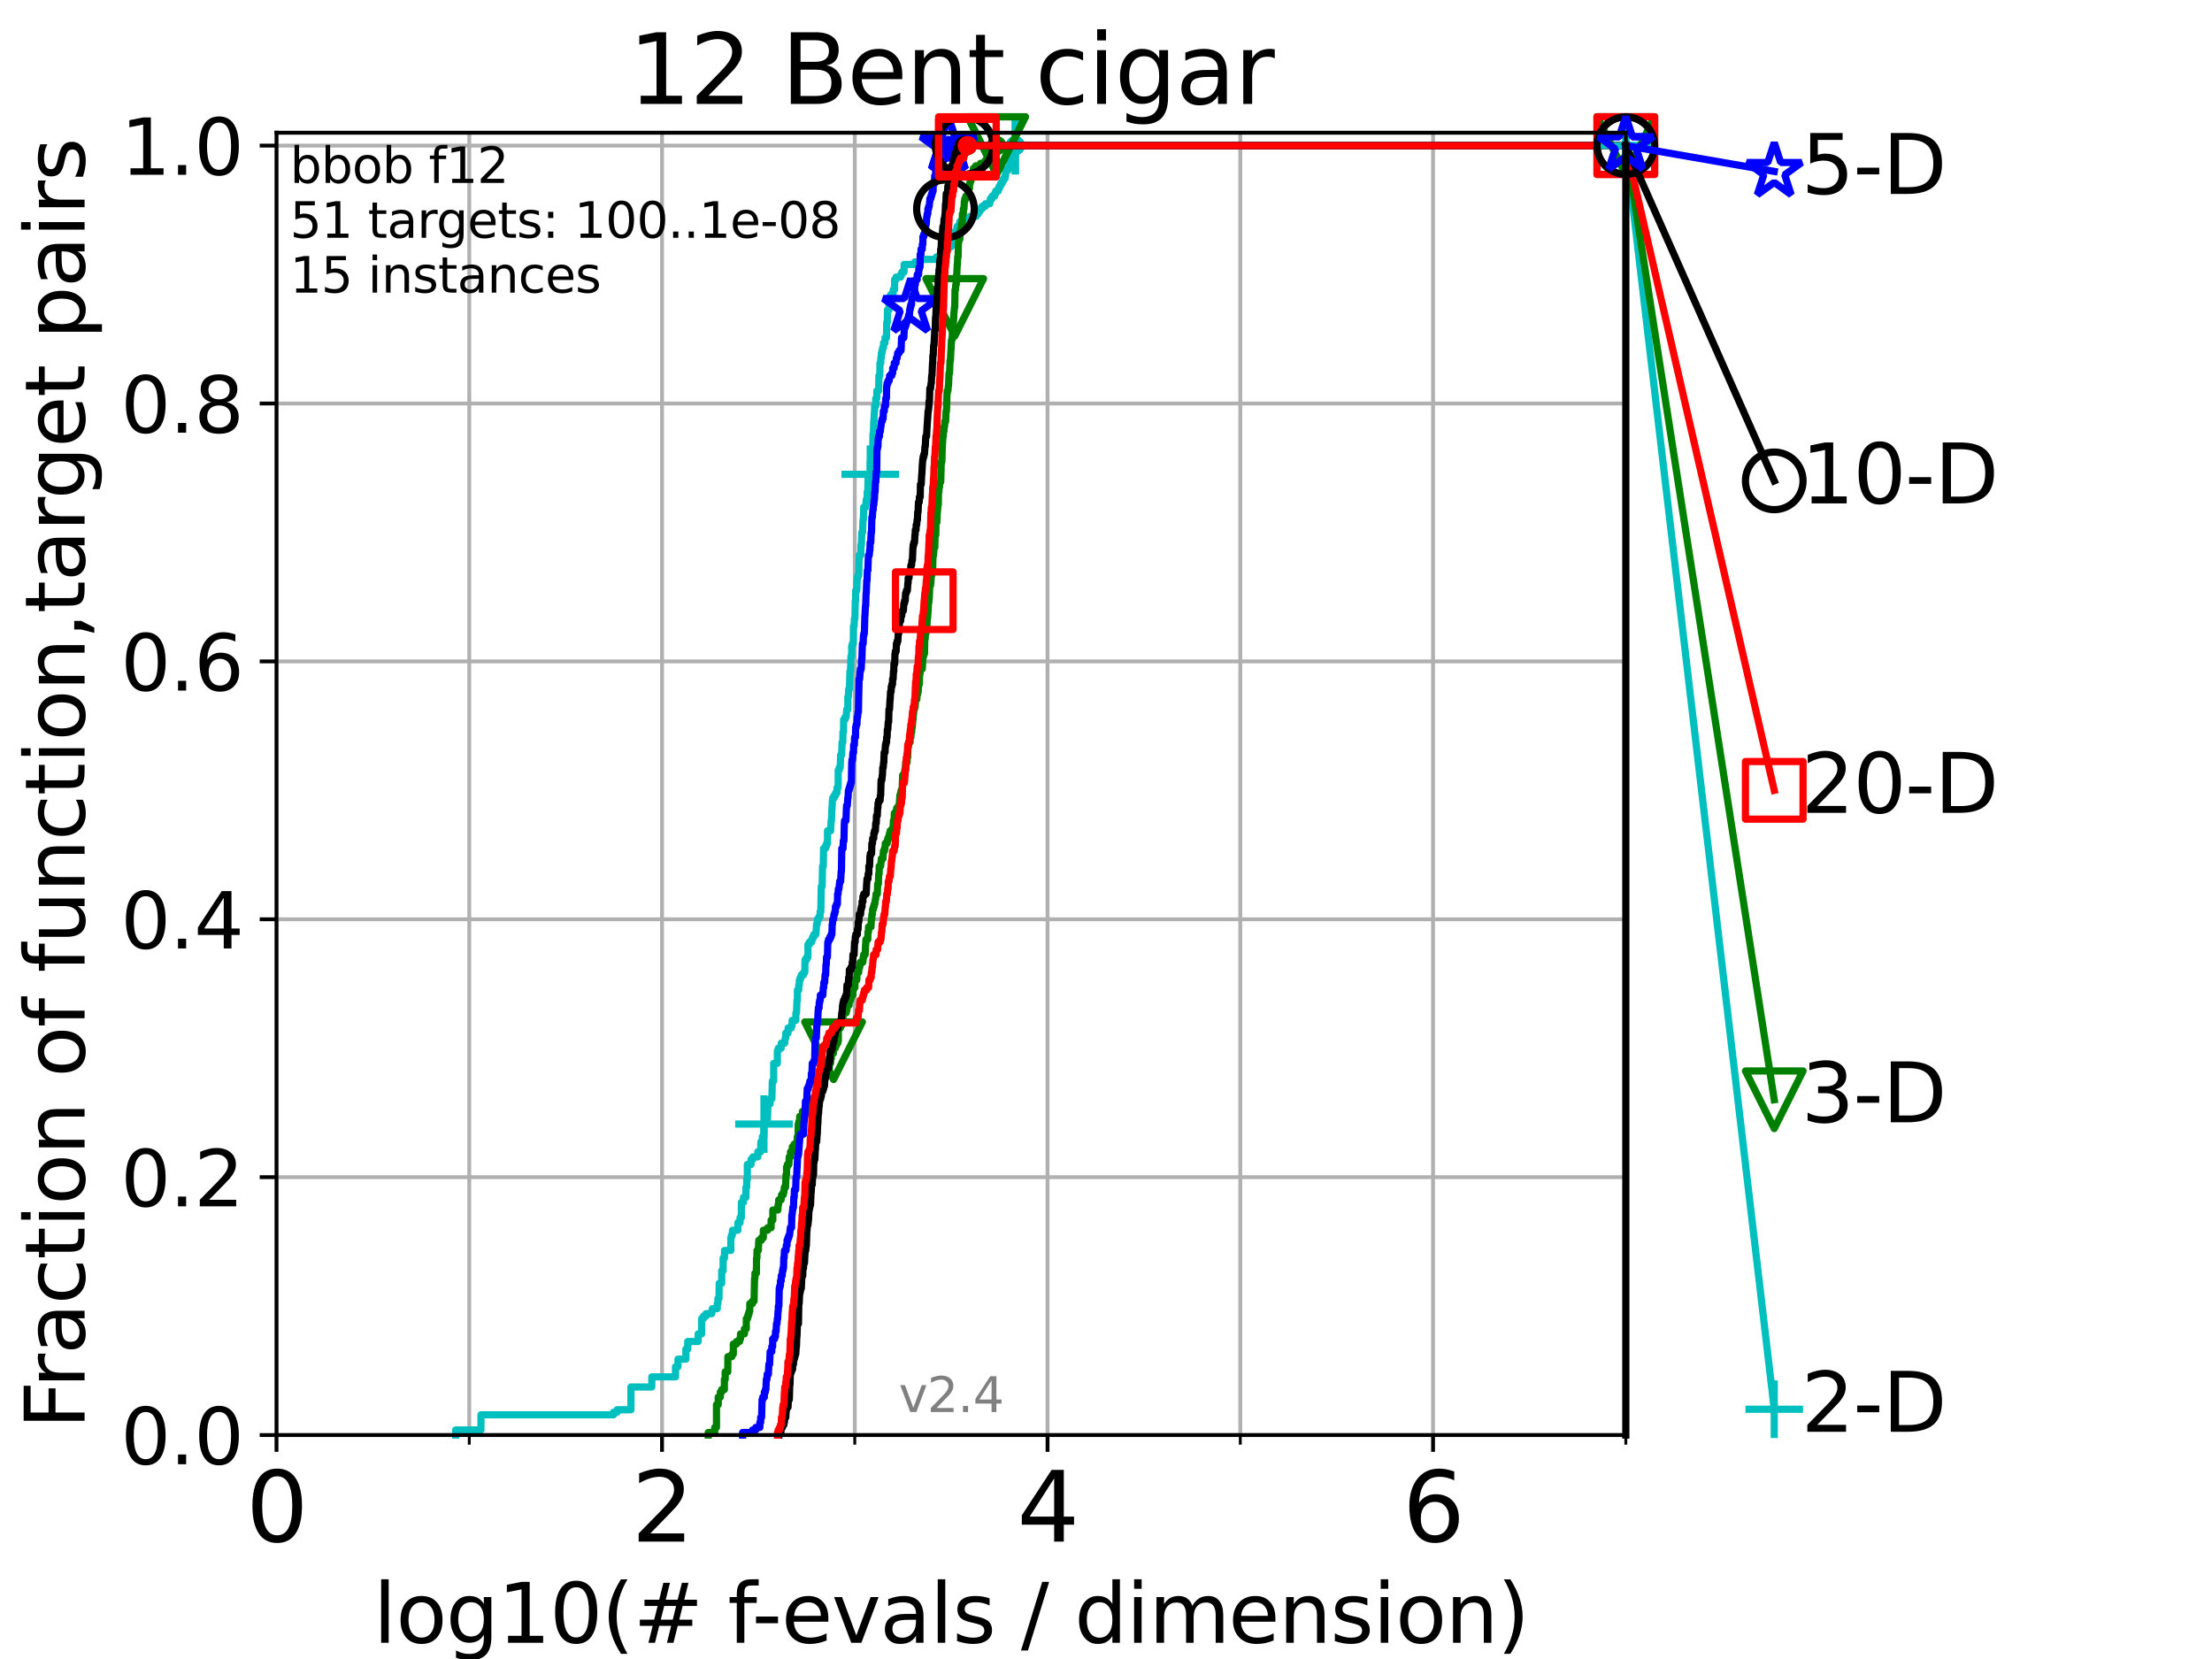 <?xml version="1.0" encoding="utf-8" standalone="no"?>
<!DOCTYPE svg PUBLIC "-//W3C//DTD SVG 1.1//EN"
  "http://www.w3.org/Graphics/SVG/1.1/DTD/svg11.dtd">
<svg height="345.6pt" version="1.1" viewBox="0 0 460.8 345.6" width="460.8pt" xmlns="http://www.w3.org/2000/svg" xmlns:xlink="http://www.w3.org/1999/xlink">
 <defs>
  <style type="text/css">*{stroke-linecap:butt;stroke-linejoin:round;}</style>
 </defs>
 <g id="figure_1">
  <g id="patch_1">
   <path d="M 0 345.6 
L 460.8 345.6 
L 460.8 0 
L 0 0 
z
" style="fill:#ffffff;"/>
  </g>
  <g id="axes_1">
   <g id="patch_2">
    <path d="M 57.6 298.944 
L 338.688 298.944 
L 338.688 27.648 
L 57.6 27.648 
z
" style="fill:#ffffff;"/>
   </g>
   <g id="matplotlib.axis_1">
    <g id="xtick_1">
     <g id="line2d_1">
      <path clip-path="url(#p65eb144163)" d="M 57.6 298.944 
L 57.6 27.648 
" style="fill:none;stroke:#b0b0b0;stroke-linecap:square;stroke-width:0.8;"/>
     </g>
     <g id="line2d_2">
      <defs>
       <path d="M 0 0 
L 0 3.5 
" id="m1e0b95f28b" style="stroke:#000000;stroke-width:0.8;"/>
      </defs>
      <g>
       <use style="stroke:#000000;stroke-width:0.8;" x="57.6" xlink:href="#m1e0b95f28b" y="298.944"/>
      </g>
     </g>
     <g id="text_1">
      <!-- 0 -->
      <g transform="translate(51.237 321.141)scale(0.2 -0.2)">
       <defs>
        <path d="M 2034 4250 
Q 1547 4250 1301 3770 
Q 1056 3291 1056 2328 
Q 1056 1369 1301 889 
Q 1547 409 2034 409 
Q 2525 409 2770 889 
Q 3016 1369 3016 2328 
Q 3016 3291 2770 3770 
Q 2525 4250 2034 4250 
z
M 2034 4750 
Q 2819 4750 3233 4129 
Q 3647 3509 3647 2328 
Q 3647 1150 3233 529 
Q 2819 -91 2034 -91 
Q 1250 -91 836 529 
Q 422 1150 422 2328 
Q 422 3509 836 4129 
Q 1250 4750 2034 4750 
z
" id="DejaVuSans-30" transform="scale(0.016)"/>
       </defs>
       <use xlink:href="#DejaVuSans-30"/>
      </g>
     </g>
    </g>
    <g id="xtick_2">
     <g id="line2d_3">
      <path clip-path="url(#p65eb144163)" d="M 137.911 298.944 
L 137.911 27.648 
" style="fill:none;stroke:#b0b0b0;stroke-linecap:square;stroke-width:0.8;"/>
     </g>
     <g id="line2d_4">
      <g>
       <use style="stroke:#000000;stroke-width:0.8;" x="137.911" xlink:href="#m1e0b95f28b" y="298.944"/>
      </g>
     </g>
     <g id="text_2">
      <!-- 2 -->
      <g transform="translate(131.548 321.141)scale(0.2 -0.2)">
       <defs>
        <path d="M 1228 531 
L 3431 531 
L 3431 0 
L 469 0 
L 469 531 
Q 828 903 1448 1529 
Q 2069 2156 2228 2338 
Q 2531 2678 2651 2914 
Q 2772 3150 2772 3378 
Q 2772 3750 2511 3984 
Q 2250 4219 1831 4219 
Q 1534 4219 1204 4116 
Q 875 4013 500 3803 
L 500 4441 
Q 881 4594 1212 4672 
Q 1544 4750 1819 4750 
Q 2544 4750 2975 4387 
Q 3406 4025 3406 3419 
Q 3406 3131 3298 2873 
Q 3191 2616 2906 2266 
Q 2828 2175 2409 1742 
Q 1991 1309 1228 531 
z
" id="DejaVuSans-32" transform="scale(0.016)"/>
       </defs>
       <use xlink:href="#DejaVuSans-32"/>
      </g>
     </g>
    </g>
    <g id="xtick_3">
     <g id="line2d_5">
      <path clip-path="url(#p65eb144163)" d="M 218.222 298.944 
L 218.222 27.648 
" style="fill:none;stroke:#b0b0b0;stroke-linecap:square;stroke-width:0.8;"/>
     </g>
     <g id="line2d_6">
      <g>
       <use style="stroke:#000000;stroke-width:0.8;" x="218.222" xlink:href="#m1e0b95f28b" y="298.944"/>
      </g>
     </g>
     <g id="text_3">
      <!-- 4 -->
      <g transform="translate(211.859 321.141)scale(0.2 -0.2)">
       <defs>
        <path d="M 2419 4116 
L 825 1625 
L 2419 1625 
L 2419 4116 
z
M 2253 4666 
L 3047 4666 
L 3047 1625 
L 3713 1625 
L 3713 1100 
L 3047 1100 
L 3047 0 
L 2419 0 
L 2419 1100 
L 313 1100 
L 313 1709 
L 2253 4666 
z
" id="DejaVuSans-34" transform="scale(0.016)"/>
       </defs>
       <use xlink:href="#DejaVuSans-34"/>
      </g>
     </g>
    </g>
    <g id="xtick_4">
     <g id="line2d_7">
      <path clip-path="url(#p65eb144163)" d="M 298.533 298.944 
L 298.533 27.648 
" style="fill:none;stroke:#b0b0b0;stroke-linecap:square;stroke-width:0.8;"/>
     </g>
     <g id="line2d_8">
      <g>
       <use style="stroke:#000000;stroke-width:0.8;" x="298.533" xlink:href="#m1e0b95f28b" y="298.944"/>
      </g>
     </g>
     <g id="text_4">
      <!-- 6 -->
      <g transform="translate(292.17 321.141)scale(0.2 -0.2)">
       <defs>
        <path d="M 2113 2584 
Q 1688 2584 1439 2293 
Q 1191 2003 1191 1497 
Q 1191 994 1439 701 
Q 1688 409 2113 409 
Q 2538 409 2786 701 
Q 3034 994 3034 1497 
Q 3034 2003 2786 2293 
Q 2538 2584 2113 2584 
z
M 3366 4563 
L 3366 3988 
Q 3128 4100 2886 4159 
Q 2644 4219 2406 4219 
Q 1781 4219 1451 3797 
Q 1122 3375 1075 2522 
Q 1259 2794 1537 2939 
Q 1816 3084 2150 3084 
Q 2853 3084 3261 2657 
Q 3669 2231 3669 1497 
Q 3669 778 3244 343 
Q 2819 -91 2113 -91 
Q 1303 -91 875 529 
Q 447 1150 447 2328 
Q 447 3434 972 4092 
Q 1497 4750 2381 4750 
Q 2619 4750 2861 4703 
Q 3103 4656 3366 4563 
z
" id="DejaVuSans-36" transform="scale(0.016)"/>
       </defs>
       <use xlink:href="#DejaVuSans-36"/>
      </g>
     </g>
    </g>
    <g id="xtick_5">
     <g id="line2d_9">
      <path clip-path="url(#p65eb144163)" d="M 97.755 298.944 
L 97.755 27.648 
" style="fill:none;stroke:#b0b0b0;stroke-linecap:square;stroke-width:0.8;"/>
     </g>
     <g id="line2d_10">
      <defs>
       <path d="M 0 0 
L 0 2 
" id="mdba3785dd5" style="stroke:#000000;stroke-width:0.6;"/>
      </defs>
      <g>
       <use style="stroke:#000000;stroke-width:0.6;" x="97.755" xlink:href="#mdba3785dd5" y="298.944"/>
      </g>
     </g>
    </g>
    <g id="xtick_6">
     <g id="line2d_11">
      <path clip-path="url(#p65eb144163)" d="M 178.066 298.944 
L 178.066 27.648 
" style="fill:none;stroke:#b0b0b0;stroke-linecap:square;stroke-width:0.8;"/>
     </g>
     <g id="line2d_12">
      <g>
       <use style="stroke:#000000;stroke-width:0.6;" x="178.066" xlink:href="#mdba3785dd5" y="298.944"/>
      </g>
     </g>
    </g>
    <g id="xtick_7">
     <g id="line2d_13">
      <path clip-path="url(#p65eb144163)" d="M 258.377 298.944 
L 258.377 27.648 
" style="fill:none;stroke:#b0b0b0;stroke-linecap:square;stroke-width:0.8;"/>
     </g>
     <g id="line2d_14">
      <g>
       <use style="stroke:#000000;stroke-width:0.6;" x="258.377" xlink:href="#mdba3785dd5" y="298.944"/>
      </g>
     </g>
    </g>
    <g id="xtick_8">
     <g id="line2d_15">
      <path clip-path="url(#p65eb144163)" d="M 338.688 298.944 
L 338.688 27.648 
" style="fill:none;stroke:#b0b0b0;stroke-linecap:square;stroke-width:0.8;"/>
     </g>
     <g id="line2d_16">
      <g>
       <use style="stroke:#000000;stroke-width:0.6;" x="338.688" xlink:href="#mdba3785dd5" y="298.944"/>
      </g>
     </g>
    </g>
    <g id="text_5">
     <!-- log10(# f-evals / dimension) -->
     <g transform="translate(77.764 342.218)scale(0.17 -0.17)">
      <defs>
       <path d="M 603 4863 
L 1178 4863 
L 1178 0 
L 603 0 
L 603 4863 
z
" id="DejaVuSans-6c" transform="scale(0.016)"/>
       <path d="M 1959 3097 
Q 1497 3097 1228 2736 
Q 959 2375 959 1747 
Q 959 1119 1226 758 
Q 1494 397 1959 397 
Q 2419 397 2687 759 
Q 2956 1122 2956 1747 
Q 2956 2369 2687 2733 
Q 2419 3097 1959 3097 
z
M 1959 3584 
Q 2709 3584 3137 3096 
Q 3566 2609 3566 1747 
Q 3566 888 3137 398 
Q 2709 -91 1959 -91 
Q 1206 -91 779 398 
Q 353 888 353 1747 
Q 353 2609 779 3096 
Q 1206 3584 1959 3584 
z
" id="DejaVuSans-6f" transform="scale(0.016)"/>
       <path d="M 2906 1791 
Q 2906 2416 2648 2759 
Q 2391 3103 1925 3103 
Q 1463 3103 1205 2759 
Q 947 2416 947 1791 
Q 947 1169 1205 825 
Q 1463 481 1925 481 
Q 2391 481 2648 825 
Q 2906 1169 2906 1791 
z
M 3481 434 
Q 3481 -459 3084 -895 
Q 2688 -1331 1869 -1331 
Q 1566 -1331 1297 -1286 
Q 1028 -1241 775 -1147 
L 775 -588 
Q 1028 -725 1275 -790 
Q 1522 -856 1778 -856 
Q 2344 -856 2625 -561 
Q 2906 -266 2906 331 
L 2906 616 
Q 2728 306 2450 153 
Q 2172 0 1784 0 
Q 1141 0 747 490 
Q 353 981 353 1791 
Q 353 2603 747 3093 
Q 1141 3584 1784 3584 
Q 2172 3584 2450 3431 
Q 2728 3278 2906 2969 
L 2906 3500 
L 3481 3500 
L 3481 434 
z
" id="DejaVuSans-67" transform="scale(0.016)"/>
       <path d="M 794 531 
L 1825 531 
L 1825 4091 
L 703 3866 
L 703 4441 
L 1819 4666 
L 2450 4666 
L 2450 531 
L 3481 531 
L 3481 0 
L 794 0 
L 794 531 
z
" id="DejaVuSans-31" transform="scale(0.016)"/>
       <path d="M 1984 4856 
Q 1566 4138 1362 3434 
Q 1159 2731 1159 2009 
Q 1159 1288 1364 580 
Q 1569 -128 1984 -844 
L 1484 -844 
Q 1016 -109 783 600 
Q 550 1309 550 2009 
Q 550 2706 781 3412 
Q 1013 4119 1484 4856 
L 1984 4856 
z
" id="DejaVuSans-28" transform="scale(0.016)"/>
       <path d="M 3272 2816 
L 2363 2816 
L 2100 1772 
L 3016 1772 
L 3272 2816 
z
M 2803 4594 
L 2478 3297 
L 3391 3297 
L 3719 4594 
L 4219 4594 
L 3897 3297 
L 4872 3297 
L 4872 2816 
L 3775 2816 
L 3519 1772 
L 4513 1772 
L 4513 1294 
L 3397 1294 
L 3072 0 
L 2572 0 
L 2894 1294 
L 1978 1294 
L 1656 0 
L 1153 0 
L 1478 1294 
L 494 1294 
L 494 1772 
L 1594 1772 
L 1856 2816 
L 850 2816 
L 850 3297 
L 1978 3297 
L 2297 4594 
L 2803 4594 
z
" id="DejaVuSans-23" transform="scale(0.016)"/>
       <path id="DejaVuSans-20" transform="scale(0.016)"/>
       <path d="M 2375 4863 
L 2375 4384 
L 1825 4384 
Q 1516 4384 1395 4259 
Q 1275 4134 1275 3809 
L 1275 3500 
L 2222 3500 
L 2222 3053 
L 1275 3053 
L 1275 0 
L 697 0 
L 697 3053 
L 147 3053 
L 147 3500 
L 697 3500 
L 697 3744 
Q 697 4328 969 4595 
Q 1241 4863 1831 4863 
L 2375 4863 
z
" id="DejaVuSans-66" transform="scale(0.016)"/>
       <path d="M 313 2009 
L 1997 2009 
L 1997 1497 
L 313 1497 
L 313 2009 
z
" id="DejaVuSans-2d" transform="scale(0.016)"/>
       <path d="M 3597 1894 
L 3597 1613 
L 953 1613 
Q 991 1019 1311 708 
Q 1631 397 2203 397 
Q 2534 397 2845 478 
Q 3156 559 3463 722 
L 3463 178 
Q 3153 47 2828 -22 
Q 2503 -91 2169 -91 
Q 1331 -91 842 396 
Q 353 884 353 1716 
Q 353 2575 817 3079 
Q 1281 3584 2069 3584 
Q 2775 3584 3186 3129 
Q 3597 2675 3597 1894 
z
M 3022 2063 
Q 3016 2534 2758 2815 
Q 2500 3097 2075 3097 
Q 1594 3097 1305 2825 
Q 1016 2553 972 2059 
L 3022 2063 
z
" id="DejaVuSans-65" transform="scale(0.016)"/>
       <path d="M 191 3500 
L 800 3500 
L 1894 563 
L 2988 3500 
L 3597 3500 
L 2284 0 
L 1503 0 
L 191 3500 
z
" id="DejaVuSans-76" transform="scale(0.016)"/>
       <path d="M 2194 1759 
Q 1497 1759 1228 1600 
Q 959 1441 959 1056 
Q 959 750 1161 570 
Q 1363 391 1709 391 
Q 2188 391 2477 730 
Q 2766 1069 2766 1631 
L 2766 1759 
L 2194 1759 
z
M 3341 1997 
L 3341 0 
L 2766 0 
L 2766 531 
Q 2569 213 2275 61 
Q 1981 -91 1556 -91 
Q 1019 -91 701 211 
Q 384 513 384 1019 
Q 384 1609 779 1909 
Q 1175 2209 1959 2209 
L 2766 2209 
L 2766 2266 
Q 2766 2663 2505 2880 
Q 2244 3097 1772 3097 
Q 1472 3097 1187 3025 
Q 903 2953 641 2809 
L 641 3341 
Q 956 3463 1253 3523 
Q 1550 3584 1831 3584 
Q 2591 3584 2966 3190 
Q 3341 2797 3341 1997 
z
" id="DejaVuSans-61" transform="scale(0.016)"/>
       <path d="M 2834 3397 
L 2834 2853 
Q 2591 2978 2328 3040 
Q 2066 3103 1784 3103 
Q 1356 3103 1142 2972 
Q 928 2841 928 2578 
Q 928 2378 1081 2264 
Q 1234 2150 1697 2047 
L 1894 2003 
Q 2506 1872 2764 1633 
Q 3022 1394 3022 966 
Q 3022 478 2636 193 
Q 2250 -91 1575 -91 
Q 1294 -91 989 -36 
Q 684 19 347 128 
L 347 722 
Q 666 556 975 473 
Q 1284 391 1588 391 
Q 1994 391 2212 530 
Q 2431 669 2431 922 
Q 2431 1156 2273 1281 
Q 2116 1406 1581 1522 
L 1381 1569 
Q 847 1681 609 1914 
Q 372 2147 372 2553 
Q 372 3047 722 3315 
Q 1072 3584 1716 3584 
Q 2034 3584 2315 3537 
Q 2597 3491 2834 3397 
z
" id="DejaVuSans-73" transform="scale(0.016)"/>
       <path d="M 1625 4666 
L 2156 4666 
L 531 -594 
L 0 -594 
L 1625 4666 
z
" id="DejaVuSans-2f" transform="scale(0.016)"/>
       <path d="M 2906 2969 
L 2906 4863 
L 3481 4863 
L 3481 0 
L 2906 0 
L 2906 525 
Q 2725 213 2448 61 
Q 2172 -91 1784 -91 
Q 1150 -91 751 415 
Q 353 922 353 1747 
Q 353 2572 751 3078 
Q 1150 3584 1784 3584 
Q 2172 3584 2448 3432 
Q 2725 3281 2906 2969 
z
M 947 1747 
Q 947 1113 1208 752 
Q 1469 391 1925 391 
Q 2381 391 2643 752 
Q 2906 1113 2906 1747 
Q 2906 2381 2643 2742 
Q 2381 3103 1925 3103 
Q 1469 3103 1208 2742 
Q 947 2381 947 1747 
z
" id="DejaVuSans-64" transform="scale(0.016)"/>
       <path d="M 603 3500 
L 1178 3500 
L 1178 0 
L 603 0 
L 603 3500 
z
M 603 4863 
L 1178 4863 
L 1178 4134 
L 603 4134 
L 603 4863 
z
" id="DejaVuSans-69" transform="scale(0.016)"/>
       <path d="M 3328 2828 
Q 3544 3216 3844 3400 
Q 4144 3584 4550 3584 
Q 5097 3584 5394 3201 
Q 5691 2819 5691 2113 
L 5691 0 
L 5113 0 
L 5113 2094 
Q 5113 2597 4934 2840 
Q 4756 3084 4391 3084 
Q 3944 3084 3684 2787 
Q 3425 2491 3425 1978 
L 3425 0 
L 2847 0 
L 2847 2094 
Q 2847 2600 2669 2842 
Q 2491 3084 2119 3084 
Q 1678 3084 1418 2786 
Q 1159 2488 1159 1978 
L 1159 0 
L 581 0 
L 581 3500 
L 1159 3500 
L 1159 2956 
Q 1356 3278 1631 3431 
Q 1906 3584 2284 3584 
Q 2666 3584 2933 3390 
Q 3200 3197 3328 2828 
z
" id="DejaVuSans-6d" transform="scale(0.016)"/>
       <path d="M 3513 2113 
L 3513 0 
L 2938 0 
L 2938 2094 
Q 2938 2591 2744 2837 
Q 2550 3084 2163 3084 
Q 1697 3084 1428 2787 
Q 1159 2491 1159 1978 
L 1159 0 
L 581 0 
L 581 3500 
L 1159 3500 
L 1159 2956 
Q 1366 3272 1645 3428 
Q 1925 3584 2291 3584 
Q 2894 3584 3203 3211 
Q 3513 2838 3513 2113 
z
" id="DejaVuSans-6e" transform="scale(0.016)"/>
       <path d="M 513 4856 
L 1013 4856 
Q 1481 4119 1714 3412 
Q 1947 2706 1947 2009 
Q 1947 1309 1714 600 
Q 1481 -109 1013 -844 
L 513 -844 
Q 928 -128 1133 580 
Q 1338 1288 1338 2009 
Q 1338 2731 1133 3434 
Q 928 4138 513 4856 
z
" id="DejaVuSans-29" transform="scale(0.016)"/>
      </defs>
      <use xlink:href="#DejaVuSans-6c"/>
      <use x="27.783" xlink:href="#DejaVuSans-6f"/>
      <use x="88.965" xlink:href="#DejaVuSans-67"/>
      <use x="152.441" xlink:href="#DejaVuSans-31"/>
      <use x="216.064" xlink:href="#DejaVuSans-30"/>
      <use x="279.688" xlink:href="#DejaVuSans-28"/>
      <use x="318.701" xlink:href="#DejaVuSans-23"/>
      <use x="402.49" xlink:href="#DejaVuSans-20"/>
      <use x="434.277" xlink:href="#DejaVuSans-66"/>
      <use x="463.982" xlink:href="#DejaVuSans-2d"/>
      <use x="500.066" xlink:href="#DejaVuSans-65"/>
      <use x="561.59" xlink:href="#DejaVuSans-76"/>
      <use x="620.77" xlink:href="#DejaVuSans-61"/>
      <use x="682.049" xlink:href="#DejaVuSans-6c"/>
      <use x="709.832" xlink:href="#DejaVuSans-73"/>
      <use x="761.932" xlink:href="#DejaVuSans-20"/>
      <use x="793.719" xlink:href="#DejaVuSans-2f"/>
      <use x="827.41" xlink:href="#DejaVuSans-20"/>
      <use x="859.197" xlink:href="#DejaVuSans-64"/>
      <use x="922.674" xlink:href="#DejaVuSans-69"/>
      <use x="950.457" xlink:href="#DejaVuSans-6d"/>
      <use x="1047.869" xlink:href="#DejaVuSans-65"/>
      <use x="1109.393" xlink:href="#DejaVuSans-6e"/>
      <use x="1172.771" xlink:href="#DejaVuSans-73"/>
      <use x="1224.871" xlink:href="#DejaVuSans-69"/>
      <use x="1252.654" xlink:href="#DejaVuSans-6f"/>
      <use x="1313.836" xlink:href="#DejaVuSans-6e"/>
      <use x="1377.215" xlink:href="#DejaVuSans-29"/>
     </g>
    </g>
   </g>
   <g id="matplotlib.axis_2">
    <g id="ytick_1">
     <g id="line2d_17">
      <path clip-path="url(#p65eb144163)" d="M 57.6 298.944 
L 338.688 298.944 
" style="fill:none;stroke:#b0b0b0;stroke-linecap:square;stroke-width:0.8;"/>
     </g>
     <g id="line2d_18">
      <defs>
       <path d="M 0 0 
L -3.5 0 
" id="m4e8784e130" style="stroke:#000000;stroke-width:0.8;"/>
      </defs>
      <g>
       <use style="stroke:#000000;stroke-width:0.8;" x="57.6" xlink:href="#m4e8784e130" y="298.944"/>
      </g>
     </g>
     <g id="text_6">
      <!-- 0.0 -->
      <g transform="translate(25.155 305.023)scale(0.16 -0.16)">
       <defs>
        <path d="M 684 794 
L 1344 794 
L 1344 0 
L 684 0 
L 684 794 
z
" id="DejaVuSans-2e" transform="scale(0.016)"/>
       </defs>
       <use xlink:href="#DejaVuSans-30"/>
       <use x="63.623" xlink:href="#DejaVuSans-2e"/>
       <use x="95.41" xlink:href="#DejaVuSans-30"/>
      </g>
     </g>
    </g>
    <g id="ytick_2">
     <g id="line2d_19">
      <path clip-path="url(#p65eb144163)" d="M 57.6 245.222 
L 338.688 245.222 
" style="fill:none;stroke:#b0b0b0;stroke-linecap:square;stroke-width:0.8;"/>
     </g>
     <g id="line2d_20">
      <g>
       <use style="stroke:#000000;stroke-width:0.8;" x="57.6" xlink:href="#m4e8784e130" y="245.222"/>
      </g>
     </g>
     <g id="text_7">
      <!-- 0.2 -->
      <g transform="translate(25.155 251.301)scale(0.16 -0.16)">
       <use xlink:href="#DejaVuSans-30"/>
       <use x="63.623" xlink:href="#DejaVuSans-2e"/>
       <use x="95.41" xlink:href="#DejaVuSans-32"/>
      </g>
     </g>
    </g>
    <g id="ytick_3">
     <g id="line2d_21">
      <path clip-path="url(#p65eb144163)" d="M 57.6 191.5 
L 338.688 191.5 
" style="fill:none;stroke:#b0b0b0;stroke-linecap:square;stroke-width:0.8;"/>
     </g>
     <g id="line2d_22">
      <g>
       <use style="stroke:#000000;stroke-width:0.8;" x="57.6" xlink:href="#m4e8784e130" y="191.5"/>
      </g>
     </g>
     <g id="text_8">
      <!-- 0.4 -->
      <g transform="translate(25.155 197.579)scale(0.16 -0.16)">
       <use xlink:href="#DejaVuSans-30"/>
       <use x="63.623" xlink:href="#DejaVuSans-2e"/>
       <use x="95.41" xlink:href="#DejaVuSans-34"/>
      </g>
     </g>
    </g>
    <g id="ytick_4">
     <g id="line2d_23">
      <path clip-path="url(#p65eb144163)" d="M 57.6 137.778 
L 338.688 137.778 
" style="fill:none;stroke:#b0b0b0;stroke-linecap:square;stroke-width:0.8;"/>
     </g>
     <g id="line2d_24">
      <g>
       <use style="stroke:#000000;stroke-width:0.8;" x="57.6" xlink:href="#m4e8784e130" y="137.778"/>
      </g>
     </g>
     <g id="text_9">
      <!-- 0.6 -->
      <g transform="translate(25.155 143.857)scale(0.16 -0.16)">
       <use xlink:href="#DejaVuSans-30"/>
       <use x="63.623" xlink:href="#DejaVuSans-2e"/>
       <use x="95.41" xlink:href="#DejaVuSans-36"/>
      </g>
     </g>
    </g>
    <g id="ytick_5">
     <g id="line2d_25">
      <path clip-path="url(#p65eb144163)" d="M 57.6 84.056 
L 338.688 84.056 
" style="fill:none;stroke:#b0b0b0;stroke-linecap:square;stroke-width:0.8;"/>
     </g>
     <g id="line2d_26">
      <g>
       <use style="stroke:#000000;stroke-width:0.8;" x="57.6" xlink:href="#m4e8784e130" y="84.056"/>
      </g>
     </g>
     <g id="text_10">
      <!-- 0.8 -->
      <g transform="translate(25.155 90.135)scale(0.16 -0.16)">
       <defs>
        <path d="M 2034 2216 
Q 1584 2216 1326 1975 
Q 1069 1734 1069 1313 
Q 1069 891 1326 650 
Q 1584 409 2034 409 
Q 2484 409 2743 651 
Q 3003 894 3003 1313 
Q 3003 1734 2745 1975 
Q 2488 2216 2034 2216 
z
M 1403 2484 
Q 997 2584 770 2862 
Q 544 3141 544 3541 
Q 544 4100 942 4425 
Q 1341 4750 2034 4750 
Q 2731 4750 3128 4425 
Q 3525 4100 3525 3541 
Q 3525 3141 3298 2862 
Q 3072 2584 2669 2484 
Q 3125 2378 3379 2068 
Q 3634 1759 3634 1313 
Q 3634 634 3220 271 
Q 2806 -91 2034 -91 
Q 1263 -91 848 271 
Q 434 634 434 1313 
Q 434 1759 690 2068 
Q 947 2378 1403 2484 
z
M 1172 3481 
Q 1172 3119 1398 2916 
Q 1625 2713 2034 2713 
Q 2441 2713 2670 2916 
Q 2900 3119 2900 3481 
Q 2900 3844 2670 4047 
Q 2441 4250 2034 4250 
Q 1625 4250 1398 4047 
Q 1172 3844 1172 3481 
z
" id="DejaVuSans-38" transform="scale(0.016)"/>
       </defs>
       <use xlink:href="#DejaVuSans-30"/>
       <use x="63.623" xlink:href="#DejaVuSans-2e"/>
       <use x="95.41" xlink:href="#DejaVuSans-38"/>
      </g>
     </g>
    </g>
    <g id="ytick_6">
     <g id="line2d_27">
      <path clip-path="url(#p65eb144163)" d="M 57.6 30.334 
L 338.688 30.334 
" style="fill:none;stroke:#b0b0b0;stroke-linecap:square;stroke-width:0.8;"/>
     </g>
     <g id="line2d_28">
      <g>
       <use style="stroke:#000000;stroke-width:0.8;" x="57.6" xlink:href="#m4e8784e130" y="30.334"/>
      </g>
     </g>
     <g id="text_11">
      <!-- 1.0 -->
      <g transform="translate(25.155 36.413)scale(0.16 -0.16)">
       <use xlink:href="#DejaVuSans-31"/>
       <use x="63.623" xlink:href="#DejaVuSans-2e"/>
       <use x="95.41" xlink:href="#DejaVuSans-30"/>
      </g>
     </g>
    </g>
    <g id="text_12">
     <!-- Fraction of function,target pairs -->
     <g transform="translate(17.62 297.681)rotate(-90)scale(0.17 -0.17)">
      <defs>
       <path d="M 628 4666 
L 3309 4666 
L 3309 4134 
L 1259 4134 
L 1259 2759 
L 3109 2759 
L 3109 2228 
L 1259 2228 
L 1259 0 
L 628 0 
L 628 4666 
z
" id="DejaVuSans-46" transform="scale(0.016)"/>
       <path d="M 2631 2963 
Q 2534 3019 2420 3045 
Q 2306 3072 2169 3072 
Q 1681 3072 1420 2755 
Q 1159 2438 1159 1844 
L 1159 0 
L 581 0 
L 581 3500 
L 1159 3500 
L 1159 2956 
Q 1341 3275 1631 3429 
Q 1922 3584 2338 3584 
Q 2397 3584 2469 3576 
Q 2541 3569 2628 3553 
L 2631 2963 
z
" id="DejaVuSans-72" transform="scale(0.016)"/>
       <path d="M 3122 3366 
L 3122 2828 
Q 2878 2963 2633 3030 
Q 2388 3097 2138 3097 
Q 1578 3097 1268 2742 
Q 959 2388 959 1747 
Q 959 1106 1268 751 
Q 1578 397 2138 397 
Q 2388 397 2633 464 
Q 2878 531 3122 666 
L 3122 134 
Q 2881 22 2623 -34 
Q 2366 -91 2075 -91 
Q 1284 -91 818 406 
Q 353 903 353 1747 
Q 353 2603 823 3093 
Q 1294 3584 2113 3584 
Q 2378 3584 2631 3529 
Q 2884 3475 3122 3366 
z
" id="DejaVuSans-63" transform="scale(0.016)"/>
       <path d="M 1172 4494 
L 1172 3500 
L 2356 3500 
L 2356 3053 
L 1172 3053 
L 1172 1153 
Q 1172 725 1289 603 
Q 1406 481 1766 481 
L 2356 481 
L 2356 0 
L 1766 0 
Q 1100 0 847 248 
Q 594 497 594 1153 
L 594 3053 
L 172 3053 
L 172 3500 
L 594 3500 
L 594 4494 
L 1172 4494 
z
" id="DejaVuSans-74" transform="scale(0.016)"/>
       <path d="M 544 1381 
L 544 3500 
L 1119 3500 
L 1119 1403 
Q 1119 906 1312 657 
Q 1506 409 1894 409 
Q 2359 409 2629 706 
Q 2900 1003 2900 1516 
L 2900 3500 
L 3475 3500 
L 3475 0 
L 2900 0 
L 2900 538 
Q 2691 219 2414 64 
Q 2138 -91 1772 -91 
Q 1169 -91 856 284 
Q 544 659 544 1381 
z
M 1991 3584 
L 1991 3584 
z
" id="DejaVuSans-75" transform="scale(0.016)"/>
       <path d="M 750 794 
L 1409 794 
L 1409 256 
L 897 -744 
L 494 -744 
L 750 256 
L 750 794 
z
" id="DejaVuSans-2c" transform="scale(0.016)"/>
       <path d="M 1159 525 
L 1159 -1331 
L 581 -1331 
L 581 3500 
L 1159 3500 
L 1159 2969 
Q 1341 3281 1617 3432 
Q 1894 3584 2278 3584 
Q 2916 3584 3314 3078 
Q 3713 2572 3713 1747 
Q 3713 922 3314 415 
Q 2916 -91 2278 -91 
Q 1894 -91 1617 61 
Q 1341 213 1159 525 
z
M 3116 1747 
Q 3116 2381 2855 2742 
Q 2594 3103 2138 3103 
Q 1681 3103 1420 2742 
Q 1159 2381 1159 1747 
Q 1159 1113 1420 752 
Q 1681 391 2138 391 
Q 2594 391 2855 752 
Q 3116 1113 3116 1747 
z
" id="DejaVuSans-70" transform="scale(0.016)"/>
      </defs>
      <use xlink:href="#DejaVuSans-46"/>
      <use x="50.27" xlink:href="#DejaVuSans-72"/>
      <use x="91.383" xlink:href="#DejaVuSans-61"/>
      <use x="152.662" xlink:href="#DejaVuSans-63"/>
      <use x="207.643" xlink:href="#DejaVuSans-74"/>
      <use x="246.852" xlink:href="#DejaVuSans-69"/>
      <use x="274.635" xlink:href="#DejaVuSans-6f"/>
      <use x="335.816" xlink:href="#DejaVuSans-6e"/>
      <use x="399.195" xlink:href="#DejaVuSans-20"/>
      <use x="430.982" xlink:href="#DejaVuSans-6f"/>
      <use x="492.164" xlink:href="#DejaVuSans-66"/>
      <use x="527.369" xlink:href="#DejaVuSans-20"/>
      <use x="559.156" xlink:href="#DejaVuSans-66"/>
      <use x="594.361" xlink:href="#DejaVuSans-75"/>
      <use x="657.74" xlink:href="#DejaVuSans-6e"/>
      <use x="721.119" xlink:href="#DejaVuSans-63"/>
      <use x="776.1" xlink:href="#DejaVuSans-74"/>
      <use x="815.309" xlink:href="#DejaVuSans-69"/>
      <use x="843.092" xlink:href="#DejaVuSans-6f"/>
      <use x="904.273" xlink:href="#DejaVuSans-6e"/>
      <use x="967.652" xlink:href="#DejaVuSans-2c"/>
      <use x="999.439" xlink:href="#DejaVuSans-74"/>
      <use x="1038.648" xlink:href="#DejaVuSans-61"/>
      <use x="1099.928" xlink:href="#DejaVuSans-72"/>
      <use x="1139.291" xlink:href="#DejaVuSans-67"/>
      <use x="1202.768" xlink:href="#DejaVuSans-65"/>
      <use x="1264.291" xlink:href="#DejaVuSans-74"/>
      <use x="1303.5" xlink:href="#DejaVuSans-20"/>
      <use x="1335.287" xlink:href="#DejaVuSans-70"/>
      <use x="1398.764" xlink:href="#DejaVuSans-61"/>
      <use x="1460.043" xlink:href="#DejaVuSans-69"/>
      <use x="1487.826" xlink:href="#DejaVuSans-72"/>
      <use x="1528.939" xlink:href="#DejaVuSans-73"/>
     </g>
    </g>
   </g>
   <g id="line2d_29">
    <defs>
     <path d="M 0 1.5 
C 0.398 1.5 0.779 1.342 1.061 1.061 
C 1.342 0.779 1.5 0.398 1.5 0 
C 1.5 -0.398 1.342 -0.779 1.061 -1.061 
C 0.779 -1.342 0.398 -1.5 0 -1.5 
C -0.398 -1.5 -0.779 -1.342 -1.061 -1.061 
C -1.342 -0.779 -1.5 -0.398 -1.5 0 
C -1.5 0.398 -1.342 0.779 -1.061 1.061 
C -0.779 1.342 -0.398 1.5 0 1.5 
z
" id="mb299b294e1" style="stroke:#00bfbf;"/>
    </defs>
    <g>
     <use style="fill:#00bfbf;stroke:#00bfbf;" x="211.508" xlink:href="#mb299b294e1" y="30.334"/>
     <use style="fill:#00bfbf;stroke:#00bfbf;" x="211.508" xlink:href="#mb299b294e1" y="30.334"/>
    </g>
   </g>
   <g id="line2d_30">
    <path d="M 94.921 298.944 
L 94.921 297.891 
L 100.193 297.891 
L 100.193 294.731 
L 127.799 294.731 
L 127.799 294.204 
L 128.561 294.204 
L 128.561 293.677 
L 131.44 293.677 
L 131.44 288.937 
L 135.78 288.937 
L 135.78 286.83 
L 140.723 286.83 
L 140.723 284.723 
L 141.235 284.723 
L 141.235 283.143 
L 142.884 283.143 
L 142.884 281.037 
L 143.273 281.037 
L 143.273 279.457 
L 145.441 279.457 
L 145.441 277.877 
L 146.162 277.877 
L 146.162 274.716 
L 146.538 274.716 
L 146.538 274.19 
L 147.062 274.19 
L 147.062 273.663 
L 148.258 273.663 
L 148.258 273.136 
L 148.402 273.136 
L 148.402 272.61 
L 149.423 272.61 
L 149.423 271.556 
L 149.557 271.556 
L 149.557 270.503 
L 149.779 270.503 
L 149.824 267.343 
L 150.344 267.343 
L 150.344 264.709 
L 150.641 264.709 
L 150.641 262.076 
L 150.933 262.076 
L 150.933 260.496 
L 152.246 260.496 
L 152.246 257.862 
L 152.36 257.862 
L 152.36 257.336 
L 152.55 257.336 
L 152.587 256.282 
L 153.715 256.282 
L 153.715 254.702 
L 154.167 254.702 
L 154.167 253.649 
L 154.44 253.649 
L 154.44 250.489 
L 154.874 250.489 
L 154.874 249.436 
L 155.393 249.436 
L 155.393 247.329 
L 155.552 247.329 
L 155.552 245.749 
L 155.679 245.749 
L 155.679 242.589 
L 156.449 242.589 
L 156.449 241.535 
L 156.836 241.535 
L 156.836 241.009 
L 157.865 241.009 
L 157.865 239.955 
L 158.439 239.955 
L 158.519 237.848 
L 158.811 237.848 
L 158.811 236.795 
L 159.124 236.795 
L 159.15 234.162 
L 159.355 234.162 
L 159.38 233.108 
L 159.882 233.108 
L 159.981 229.948 
L 160.418 229.948 
L 160.418 228.895 
L 160.798 228.895 
L 160.891 225.208 
L 161.169 225.208 
L 161.169 221.521 
L 161.934 221.521 
L 161.934 218.888 
L 162.13 218.888 
L 162.13 218.361 
L 162.729 218.361 
L 162.75 217.308 
L 163.469 217.308 
L 163.57 216.254 
L 163.689 216.254 
L 163.689 215.201 
L 164.16 215.201 
L 164.18 214.148 
L 164.843 214.148 
L 164.843 213.621 
L 165.01 213.621 
L 165.01 212.567 
L 165.785 212.567 
L 165.803 210.987 
L 165.926 210.987 
L 166.031 208.354 
L 166.117 208.354 
L 166.117 206.247 
L 166.392 206.247 
L 166.392 205.194 
L 166.511 205.194 
L 166.511 204.141 
L 166.713 204.141 
L 166.713 203.614 
L 166.912 203.614 
L 166.912 203.087 
L 167.401 203.087 
L 167.401 202.56 
L 167.656 202.56 
L 167.704 199.927 
L 168.048 199.927 
L 168.048 199.4 
L 168.309 199.4 
L 168.309 196.767 
L 168.612 196.767 
L 168.612 196.24 
L 169.085 196.24 
L 169.085 195.714 
L 169.288 195.714 
L 169.288 195.187 
L 169.546 195.187 
L 169.546 194.66 
L 169.981 194.66 
L 170.092 192.553 
L 170.229 192.553 
L 170.27 191.5 
L 170.594 191.5 
L 170.594 190.973 
L 170.82 190.973 
L 170.846 189.92 
L 170.991 189.92 
L 171.082 184.653 
L 171.264 184.653 
L 171.353 180.44 
L 171.507 180.44 
L 171.557 176.753 
L 171.958 176.753 
L 171.958 176.226 
L 172.179 176.226 
L 172.179 175.699 
L 172.386 175.699 
L 172.386 173.066 
L 173.038 173.066 
L 173.142 170.959 
L 173.211 170.959 
L 173.303 168.326 
L 173.338 168.326 
L 173.395 166.746 
L 173.463 166.746 
L 173.463 166.219 
L 173.778 166.219 
L 173.778 165.692 
L 174.076 165.692 
L 174.076 165.166 
L 174.359 165.166 
L 174.359 164.112 
L 174.595 164.112 
L 174.616 160.426 
L 174.827 160.426 
L 174.827 159.899 
L 175.026 159.899 
L 175.119 157.265 
L 175.334 157.265 
L 175.426 154.632 
L 175.567 154.632 
L 175.598 152.525 
L 175.718 152.525 
L 175.748 149.892 
L 176.044 149.892 
L 176.044 149.365 
L 176.277 149.365 
L 176.383 147.785 
L 176.622 147.785 
L 176.622 145.152 
L 176.735 145.152 
L 176.801 143.572 
L 176.95 143.572 
L 177.052 139.885 
L 177.172 139.885 
L 177.272 136.725 
L 177.418 136.725 
L 177.418 134.618 
L 177.544 134.618 
L 177.544 134.091 
L 177.75 134.091 
L 177.794 130.404 
L 177.935 130.404 
L 177.996 128.824 
L 178.101 128.824 
L 178.162 125.138 
L 178.24 125.138 
L 178.24 123.031 
L 178.48 123.031 
L 178.582 120.397 
L 178.691 120.397 
L 178.691 119.871 
L 178.892 119.871 
L 178.983 115.657 
L 179.328 115.657 
L 179.336 113.55 
L 179.441 113.55 
L 179.521 110.917 
L 179.689 110.917 
L 179.776 108.284 
L 179.855 108.284 
L 179.918 105.65 
L 180.351 105.65 
L 180.45 104.07 
L 180.647 104.07 
L 180.647 102.49 
L 180.76 102.49 
L 180.856 99.33 
L 180.886 99.33 
L 180.886 98.803 
L 181.289 98.803 
L 181.289 96.17 
L 181.57 96.17 
L 181.648 94.063 
L 181.79 94.063 
L 181.86 90.376 
L 181.937 90.376 
L 182.027 87.743 
L 182.048 87.743 
L 182.159 85.636 
L 182.193 85.636 
L 182.193 84.583 
L 182.439 84.583 
L 182.439 83.003 
L 182.655 83.003 
L 182.655 81.423 
L 183.04 81.423 
L 183.092 78.263 
L 183.281 78.263 
L 183.313 75.629 
L 183.486 75.629 
L 183.486 74.576 
L 183.601 74.576 
L 183.601 73.522 
L 183.74 73.522 
L 183.74 72.996 
L 183.853 72.996 
L 183.853 72.469 
L 184.046 72.469 
L 184.071 71.416 
L 184.353 71.416 
L 184.353 70.362 
L 184.672 70.362 
L 184.72 67.202 
L 184.832 67.202 
L 184.88 64.569 
L 185.201 64.569 
L 185.201 61.935 
L 185.517 61.935 
L 185.517 61.409 
L 186.016 61.409 
L 186.066 60.355 
L 186.366 60.355 
L 186.366 58.248 
L 186.662 58.248 
L 186.662 57.722 
L 187.615 57.722 
L 187.615 57.195 
L 187.87 57.195 
L 187.87 56.668 
L 188.336 56.668 
L 188.336 55.088 
L 190.589 55.088 
L 190.589 54.562 
L 191.82 54.562 
L 191.82 54.035 
L 195.108 54.035 
L 195.108 53.508 
L 195.85 53.508 
L 195.85 52.982 
L 196.377 52.982 
L 196.377 52.455 
L 197.246 52.455 
L 197.246 51.928 
L 197.522 51.928 
L 197.522 51.402 
L 198.142 51.402 
L 198.142 50.875 
L 198.362 50.875 
L 198.44 49.295 
L 198.803 49.295 
L 198.803 48.768 
L 198.919 48.768 
L 198.919 48.241 
L 199.279 48.241 
L 199.382 47.188 
L 199.846 47.188 
L 199.846 46.661 
L 199.958 46.661 
L 199.958 46.135 
L 201.142 46.135 
L 201.142 45.608 
L 202.089 45.608 
L 202.089 45.081 
L 203.351 45.081 
L 203.351 44.555 
L 203.807 44.555 
L 203.807 44.028 
L 204.123 44.028 
L 204.123 43.501 
L 204.585 43.501 
L 204.585 42.975 
L 205.265 42.975 
L 205.265 42.448 
L 206.176 42.448 
L 206.176 41.921 
L 206.309 41.921 
L 206.309 41.395 
L 206.675 41.395 
L 206.675 40.868 
L 207.207 40.868 
L 207.207 40.341 
L 207.416 40.341 
L 207.416 39.814 
L 207.947 39.814 
L 207.947 39.288 
L 208.171 39.288 
L 208.171 38.761 
L 208.439 38.761 
L 208.439 38.234 
L 208.748 38.234 
L 208.748 37.708 
L 209.033 37.708 
L 209.033 37.181 
L 209.361 37.181 
L 209.361 36.654 
L 209.472 36.654 
L 209.506 35.601 
L 209.905 35.601 
L 209.905 35.074 
L 210.233 35.074 
L 210.339 34.021 
L 210.451 34.021 
L 210.451 33.494 
L 210.658 33.494 
L 210.725 32.441 
L 210.901 32.441 
L 210.901 31.914 
L 211.258 31.914 
L 211.258 31.387 
L 211.459 31.387 
L 211.508 30.334 
L 338.688 30.334 
L 338.688 30.334 
" style="fill:none;stroke:#00bfbf;stroke-linecap:square;stroke-width:1.5;"/>
   </g>
   <g id="line2d_31">
    <defs>
     <path d="M -6 0 
L 6 0 
M 0 6 
L 0 -6 
" id="m5060767915" style="stroke:#00bfbf;stroke-width:1.5;"/>
    </defs>
    <g>
     <use style="fill-opacity:0;stroke:#00bfbf;stroke-width:1.5;" x="159.15" xlink:href="#m5060767915" y="234.162"/>
     <use style="fill-opacity:0;stroke:#00bfbf;stroke-width:1.5;" x="181.289" xlink:href="#m5060767915" y="98.803"/>
     <use style="fill-opacity:0;stroke:#00bfbf;stroke-width:1.5;" x="211.508" xlink:href="#m5060767915" y="30.334"/>
     <use style="fill-opacity:0;stroke:#00bfbf;stroke-width:1.5;" x="211.508" xlink:href="#m5060767915" y="30.334"/>
     <use style="fill-opacity:0;stroke:#00bfbf;stroke-width:1.5;" x="338.688" xlink:href="#m5060767915" y="30.334"/>
    </g>
   </g>
   <g id="line2d_32">
    <path style="fill:none;stroke:#00bfbf;stroke-linecap:square;stroke-width:1.5;"/>
    <g/>
   </g>
   <g id="line2d_33">
    <defs>
     <path d="M 0 1.5 
C 0.398 1.5 0.779 1.342 1.061 1.061 
C 1.342 0.779 1.5 0.398 1.5 0 
C 1.5 -0.398 1.342 -0.779 1.061 -1.061 
C 0.779 -1.342 0.398 -1.5 0 -1.5 
C -0.398 -1.5 -0.779 -1.342 -1.061 -1.061 
C -1.342 -0.779 -1.5 -0.398 -1.5 0 
C -1.5 0.398 -1.342 0.779 -1.061 1.061 
C -0.779 1.342 -0.398 1.5 0 1.5 
z
" id="m0c939ff4e3" style="stroke:#008000;"/>
    </defs>
    <g>
     <use style="fill:#008000;stroke:#008000;" x="207.599" xlink:href="#m0c939ff4e3" y="30.334"/>
     <use style="fill:#008000;stroke:#008000;" x="207.599" xlink:href="#m0c939ff4e3" y="30.334"/>
    </g>
   </g>
   <g id="line2d_34">
    <path d="M 147.537 298.944 
L 147.537 298.417 
L 148.889 298.417 
L 148.889 297.364 
L 149.257 297.364 
L 149.257 292.624 
L 149.617 292.624 
L 149.617 291.044 
L 150.057 291.044 
L 150.057 289.99 
L 150.344 289.99 
L 150.344 289.464 
L 150.905 289.464 
L 150.905 287.357 
L 151.07 287.357 
L 151.07 285.777 
L 151.608 285.777 
L 151.635 282.617 
L 152.461 282.617 
L 152.461 282.09 
L 152.762 282.09 
L 152.762 279.983 
L 153.443 279.983 
L 153.443 279.457 
L 154.075 279.457 
L 154.075 278.93 
L 154.258 278.93 
L 154.258 277.877 
L 155.081 277.877 
L 155.081 276.823 
L 155.468 276.823 
L 155.468 274.716 
L 155.721 274.716 
L 155.721 274.19 
L 155.887 274.19 
L 155.887 273.663 
L 156.053 273.663 
L 156.053 273.136 
L 156.196 273.136 
L 156.196 271.556 
L 156.757 271.556 
L 156.757 271.03 
L 157.089 271.03 
L 157.186 266.289 
L 157.263 266.289 
L 157.263 265.236 
L 157.567 265.236 
L 157.604 262.076 
L 157.679 262.076 
L 157.698 260.496 
L 157.976 260.496 
L 158.068 258.389 
L 158.591 258.389 
L 158.591 257.862 
L 159.012 257.862 
L 159.012 256.282 
L 159.907 256.282 
L 159.907 255.756 
L 160.633 255.756 
L 160.633 254.176 
L 160.992 254.176 
L 160.992 252.069 
L 162.043 252.069 
L 162.087 251.016 
L 162.174 251.016 
L 162.217 249.962 
L 162.715 249.962 
L 162.813 248.909 
L 163.158 248.909 
L 163.158 248.382 
L 163.294 248.382 
L 163.402 247.329 
L 163.643 247.329 
L 163.736 244.695 
L 163.854 244.695 
L 163.854 243.115 
L 164.024 243.115 
L 164.024 242.589 
L 164.334 242.589 
L 164.41 241.009 
L 164.675 241.009 
L 164.675 239.955 
L 165.022 239.955 
L 165.059 238.902 
L 165.411 238.902 
L 165.411 238.375 
L 165.943 238.375 
L 165.943 237.848 
L 166.094 237.848 
L 166.094 236.795 
L 166.267 236.795 
L 166.289 234.162 
L 166.415 234.162 
L 166.415 233.635 
L 166.584 233.635 
L 166.584 232.582 
L 167.136 232.582 
L 167.158 231.528 
L 168.335 231.528 
L 168.335 231.001 
L 168.706 231.001 
L 168.706 230.475 
L 168.845 230.475 
L 168.855 229.421 
L 169.148 229.421 
L 169.148 228.895 
L 169.888 228.895 
L 169.888 228.368 
L 170.32 228.368 
L 170.41 227.315 
L 170.527 227.315 
L 170.527 226.788 
L 170.758 226.788 
L 170.758 226.261 
L 171.383 226.261 
L 171.477 225.208 
L 171.696 225.208 
L 171.696 224.155 
L 171.879 224.155 
L 171.879 223.628 
L 172.482 223.628 
L 172.482 223.101 
L 172.744 223.101 
L 172.76 221.521 
L 173.018 221.521 
L 173.057 220.468 
L 173.188 220.468 
L 173.188 219.414 
L 173.614 219.414 
L 173.644 218.361 
L 174 218.361 
L 174 217.834 
L 174.226 217.834 
L 174.226 217.308 
L 174.527 217.308 
L 174.527 216.781 
L 174.648 216.781 
L 174.648 214.148 
L 175.081 214.148 
L 175.081 213.621 
L 175.348 213.621 
L 175.423 212.041 
L 175.611 212.041 
L 175.644 210.987 
L 176.274 210.987 
L 176.274 210.461 
L 176.415 210.461 
L 176.479 209.407 
L 176.869 209.407 
L 176.938 208.354 
L 177.184 208.354 
L 177.184 207.827 
L 177.348 207.827 
L 177.348 207.301 
L 177.655 207.301 
L 177.655 206.247 
L 177.773 206.247 
L 177.773 205.721 
L 178.095 205.721 
L 178.107 204.141 
L 178.486 204.141 
L 178.554 202.56 
L 178.884 202.56 
L 178.928 201.507 
L 179.093 201.507 
L 179.093 200.98 
L 179.208 200.98 
L 179.208 200.454 
L 179.739 200.454 
L 179.823 199.4 
L 179.923 199.4 
L 179.923 198.874 
L 180.229 198.874 
L 180.316 196.767 
L 180.346 196.767 
L 180.387 195.714 
L 180.77 195.714 
L 180.814 194.133 
L 180.923 194.133 
L 180.933 193.08 
L 181.439 193.08 
L 181.515 191.5 
L 181.596 191.5 
L 181.634 190.447 
L 181.752 190.447 
L 181.775 189.393 
L 181.953 189.393 
L 181.953 188.867 
L 182.106 188.867 
L 182.106 188.34 
L 182.248 188.34 
L 182.353 187.287 
L 182.426 187.287 
L 182.503 186.233 
L 182.762 186.233 
L 182.833 184.126 
L 182.987 184.126 
L 183.044 182.02 
L 183.144 182.02 
L 183.153 180.44 
L 183.45 180.44 
L 183.552 179.386 
L 183.599 179.386 
L 183.599 178.86 
L 183.938 178.86 
L 184.025 177.28 
L 184.247 177.28 
L 184.247 176.753 
L 184.361 176.753 
L 184.417 175.699 
L 184.809 175.699 
L 184.809 175.173 
L 184.942 175.173 
L 184.942 174.646 
L 185.172 174.646 
L 185.172 174.119 
L 185.292 174.119 
L 185.292 173.593 
L 185.441 173.593 
L 185.441 173.066 
L 185.881 173.066 
L 185.881 172.539 
L 186.047 172.539 
L 186.106 170.959 
L 186.237 170.959 
L 186.317 169.379 
L 186.669 169.379 
L 186.669 168.853 
L 186.796 168.853 
L 186.796 168.326 
L 187.162 168.326 
L 187.162 167.799 
L 187.323 167.799 
L 187.422 166.219 
L 187.443 166.219 
L 187.443 165.692 
L 187.588 165.692 
L 187.588 165.166 
L 187.716 165.166 
L 187.716 164.639 
L 187.928 164.639 
L 188.037 161.479 
L 188.372 161.479 
L 188.481 160.426 
L 188.535 160.426 
L 188.643 159.372 
L 188.659 159.372 
L 188.659 158.846 
L 188.967 158.846 
L 188.97 157.792 
L 189.078 157.792 
L 189.14 155.685 
L 189.226 155.685 
L 189.266 154.632 
L 189.59 154.632 
L 189.599 153.579 
L 189.751 153.579 
L 189.814 152.525 
L 189.926 152.525 
L 189.973 151.472 
L 190.055 151.472 
L 190.157 149.892 
L 190.204 149.892 
L 190.273 148.838 
L 190.316 148.838 
L 190.365 147.785 
L 190.497 147.785 
L 190.497 147.258 
L 190.639 147.258 
L 190.743 145.678 
L 190.994 145.678 
L 191.063 144.625 
L 191.162 144.625 
L 191.162 144.098 
L 191.283 144.098 
L 191.386 142.518 
L 191.515 142.518 
L 191.572 140.411 
L 191.66 140.411 
L 191.681 139.358 
L 192.131 139.358 
L 192.234 137.251 
L 192.244 137.251 
L 192.244 136.725 
L 192.404 136.725 
L 192.404 136.198 
L 192.589 136.198 
L 192.652 133.038 
L 192.748 133.038 
L 192.755 131.985 
L 192.877 131.985 
L 192.897 130.404 
L 193.102 130.404 
L 193.161 128.824 
L 193.227 128.824 
L 193.336 127.244 
L 193.356 127.244 
L 193.394 125.664 
L 193.474 125.664 
L 193.582 124.611 
L 193.586 124.611 
L 193.686 121.977 
L 193.845 121.977 
L 193.952 120.924 
L 193.966 120.924 
L 193.971 119.871 
L 194.094 119.871 
L 194.15 118.291 
L 194.297 118.291 
L 194.366 115.657 
L 194.482 115.657 
L 194.566 114.077 
L 194.734 114.077 
L 194.803 111.444 
L 194.95 111.444 
L 194.978 108.81 
L 195.173 108.81 
L 195.256 106.704 
L 195.286 106.704 
L 195.396 105.124 
L 195.465 105.124 
L 195.508 102.49 
L 195.583 102.49 
L 195.644 101.437 
L 195.729 101.437 
L 195.746 100.383 
L 195.976 100.383 
L 196.068 96.697 
L 196.088 96.697 
L 196.088 96.17 
L 196.212 96.17 
L 196.319 92.483 
L 196.335 92.483 
L 196.445 90.903 
L 196.507 90.903 
L 196.519 89.85 
L 196.636 89.85 
L 196.69 88.796 
L 196.778 88.796 
L 196.843 87.743 
L 196.999 87.743 
L 197.085 85.636 
L 197.169 85.636 
L 197.279 81.949 
L 197.33 81.949 
L 197.33 81.423 
L 197.468 81.423 
L 197.555 80.369 
L 197.59 80.369 
L 197.699 77.736 
L 197.808 77.736 
L 197.904 75.102 
L 197.987 75.102 
L 198.089 72.996 
L 198.106 72.996 
L 198.199 70.889 
L 198.311 70.889 
L 198.405 69.309 
L 198.505 69.309 
L 198.609 67.202 
L 198.621 67.202 
L 198.726 65.095 
L 198.737 65.095 
L 198.833 64.042 
L 198.889 64.042 
L 198.947 60.355 
L 199.056 60.355 
L 199.096 59.302 
L 199.198 59.302 
L 199.281 57.195 
L 199.31 57.195 
L 199.411 55.088 
L 199.449 55.088 
L 199.505 53.508 
L 199.585 53.508 
L 199.674 50.348 
L 199.765 50.348 
L 199.765 49.821 
L 199.955 49.821 
L 200.01 48.241 
L 200.108 48.241 
L 200.108 47.715 
L 200.261 47.715 
L 200.274 46.661 
L 200.45 46.661 
L 200.479 44.555 
L 200.688 44.555 
L 200.688 43.501 
L 200.81 43.501 
L 200.889 41.921 
L 200.984 41.921 
L 200.984 41.395 
L 201.205 41.395 
L 201.205 40.868 
L 201.659 40.868 
L 201.723 39.288 
L 201.954 39.288 
L 201.976 38.234 
L 202.107 38.234 
L 202.107 37.708 
L 202.26 37.708 
L 202.26 37.181 
L 202.473 37.181 
L 202.473 36.654 
L 202.616 36.654 
L 202.697 35.601 
L 202.777 35.601 
L 202.777 35.074 
L 203.263 35.074 
L 203.263 34.548 
L 204.26 34.548 
L 204.26 34.021 
L 205.185 34.021 
L 205.185 33.494 
L 205.569 33.494 
L 205.569 32.968 
L 205.68 32.968 
L 205.68 32.441 
L 206.655 32.441 
L 206.655 31.914 
L 207.062 31.914 
L 207.062 31.387 
L 207.369 31.387 
L 207.369 30.861 
L 207.599 30.861 
L 207.599 30.334 
L 338.688 30.334 
L 338.688 30.334 
" style="fill:none;stroke:#008000;stroke-linecap:square;stroke-width:1.5;"/>
   </g>
   <g id="line2d_35">
    <defs>
     <path d="M -0 6 
L 6 -6 
L -6 -6 
z
" id="m4ad048157a" style="stroke:#008000;stroke-linejoin:miter;stroke-width:1.5;"/>
    </defs>
    <g>
     <use style="fill-opacity:0;stroke:#008000;stroke-linejoin:miter;stroke-width:1.5;" x="173.644" xlink:href="#m4ad048157a" y="218.888"/>
     <use style="fill-opacity:0;stroke:#008000;stroke-linejoin:miter;stroke-width:1.5;" x="198.889" xlink:href="#m4ad048157a" y="64.042"/>
     <use style="fill-opacity:0;stroke:#008000;stroke-linejoin:miter;stroke-width:1.5;" x="207.599" xlink:href="#m4ad048157a" y="30.334"/>
     <use style="fill-opacity:0;stroke:#008000;stroke-linejoin:miter;stroke-width:1.5;" x="207.599" xlink:href="#m4ad048157a" y="30.334"/>
     <use style="fill-opacity:0;stroke:#008000;stroke-linejoin:miter;stroke-width:1.5;" x="338.688" xlink:href="#m4ad048157a" y="30.334"/>
    </g>
   </g>
   <g id="line2d_36">
    <path style="fill:none;stroke:#008000;stroke-linecap:square;stroke-width:1.5;"/>
    <g/>
   </g>
   <g id="line2d_37">
    <defs>
     <path d="M 0 1.5 
C 0.398 1.5 0.779 1.342 1.061 1.061 
C 1.342 0.779 1.5 0.398 1.5 0 
C 1.5 -0.398 1.342 -0.779 1.061 -1.061 
C 0.779 -1.342 0.398 -1.5 0 -1.5 
C -0.398 -1.5 -0.779 -1.342 -1.061 -1.061 
C -1.342 -0.779 -1.5 -0.398 -1.5 0 
C -1.5 0.398 -1.342 0.779 -1.061 1.061 
C -0.779 1.342 -0.398 1.5 0 1.5 
z
" id="mbfaa5a1251" style="stroke:#0000ff;"/>
    </defs>
    <g>
     <use style="fill:#0000ff;stroke:#0000ff;" x="197.562" xlink:href="#mbfaa5a1251" y="30.334"/>
     <use style="fill:#0000ff;stroke:#0000ff;" x="197.562" xlink:href="#mbfaa5a1251" y="30.334"/>
    </g>
   </g>
   <g id="line2d_38">
    <path d="M 154.695 298.944 
L 154.695 298.417 
L 156.777 298.417 
L 156.777 297.891 
L 157.438 297.891 
L 157.438 297.364 
L 158.293 297.364 
L 158.293 296.311 
L 158.466 296.311 
L 158.466 295.257 
L 158.658 295.257 
L 158.753 291.57 
L 158.9 291.57 
L 158.9 291.044 
L 159.232 291.044 
L 159.232 289.99 
L 159.436 289.99 
L 159.436 289.464 
L 159.548 289.464 
L 159.638 287.357 
L 159.768 287.357 
L 159.808 286.304 
L 160.064 286.304 
L 160.172 284.197 
L 160.327 284.197 
L 160.433 281.563 
L 160.784 281.563 
L 160.784 280.51 
L 160.961 280.51 
L 160.961 278.93 
L 161.366 278.93 
L 161.366 278.403 
L 161.547 278.403 
L 161.547 277.35 
L 161.681 277.35 
L 161.752 275.77 
L 161.867 275.77 
L 161.929 274.716 
L 161.999 274.716 
L 162.078 273.136 
L 162.13 273.136 
L 162.148 272.083 
L 162.252 272.083 
L 162.329 268.396 
L 162.432 268.396 
L 162.432 267.87 
L 162.585 267.87 
L 162.585 266.816 
L 162.746 266.816 
L 162.746 265.763 
L 162.946 265.763 
L 163.004 264.709 
L 163.111 264.709 
L 163.111 264.183 
L 163.226 264.183 
L 163.267 262.076 
L 163.34 262.076 
L 163.421 260.496 
L 163.757 260.496 
L 163.796 259.443 
L 163.954 259.443 
L 163.954 258.389 
L 164.125 258.389 
L 164.125 257.862 
L 164.326 257.862 
L 164.326 257.336 
L 164.486 257.336 
L 164.577 256.282 
L 164.63 256.282 
L 164.63 255.756 
L 164.892 255.756 
L 164.951 253.122 
L 165.01 253.122 
L 165.113 252.069 
L 165.15 252.069 
L 165.15 251.542 
L 165.288 251.542 
L 165.368 249.436 
L 165.44 249.436 
L 165.49 247.855 
L 165.754 247.855 
L 165.831 245.222 
L 165.95 245.222 
L 166.048 243.115 
L 166.069 243.115 
L 166.145 241.009 
L 166.228 241.009 
L 166.228 240.482 
L 166.358 240.482 
L 166.46 238.902 
L 166.48 238.902 
L 166.588 237.322 
L 166.602 237.322 
L 166.602 236.795 
L 166.736 236.795 
L 166.736 236.268 
L 167.385 236.268 
L 167.494 233.635 
L 167.539 233.635 
L 167.577 232.582 
L 167.678 232.582 
L 167.786 229.421 
L 168.035 229.421 
L 168.134 227.315 
L 168.147 227.315 
L 168.147 226.788 
L 168.391 226.788 
L 168.391 226.261 
L 168.585 226.261 
L 168.585 225.735 
L 168.704 225.735 
L 168.704 225.208 
L 169.012 225.208 
L 169.012 223.628 
L 169.135 223.628 
L 169.21 221.521 
L 169.532 221.521 
L 169.532 220.994 
L 169.707 220.994 
L 169.786 217.308 
L 169.853 217.308 
L 169.853 216.254 
L 170.058 216.254 
L 170.158 213.621 
L 170.212 213.621 
L 170.311 212.567 
L 170.338 212.567 
L 170.446 210.461 
L 170.478 210.461 
L 170.478 209.934 
L 170.639 209.934 
L 170.655 208.881 
L 170.751 208.881 
L 170.751 208.354 
L 170.883 208.354 
L 170.894 207.301 
L 171.412 207.301 
L 171.504 205.721 
L 171.605 205.721 
L 171.62 204.667 
L 171.796 204.667 
L 171.871 203.087 
L 172.005 203.087 
L 172.059 200.98 
L 172.133 200.98 
L 172.177 199.4 
L 172.366 199.4 
L 172.448 196.24 
L 172.592 196.24 
L 172.592 195.714 
L 172.881 195.714 
L 172.881 195.187 
L 173.133 195.187 
L 173.133 194.66 
L 173.299 194.66 
L 173.358 192.553 
L 173.413 192.553 
L 173.486 191.5 
L 173.644 191.5 
L 173.742 190.447 
L 173.894 190.447 
L 173.894 189.92 
L 174.026 189.92 
L 174.026 188.867 
L 174.249 188.867 
L 174.249 188.34 
L 174.443 188.34 
L 174.486 186.233 
L 174.584 186.233 
L 174.644 185.18 
L 174.766 185.18 
L 174.871 184.126 
L 174.917 184.126 
L 174.917 183.6 
L 175.125 183.6 
L 175.232 181.493 
L 175.285 181.493 
L 175.363 176.753 
L 175.622 176.753 
L 175.674 175.173 
L 175.805 175.173 
L 175.892 171.486 
L 175.924 171.486 
L 175.924 170.959 
L 176.229 170.959 
L 176.322 168.326 
L 176.352 168.326 
L 176.352 167.799 
L 176.517 167.799 
L 176.608 166.219 
L 176.665 166.219 
L 176.737 164.639 
L 176.894 164.639 
L 176.894 164.112 
L 177.05 164.112 
L 177.05 163.586 
L 177.212 163.586 
L 177.212 163.059 
L 177.354 163.059 
L 177.431 158.846 
L 177.467 158.846 
L 177.467 158.319 
L 177.593 158.319 
L 177.675 156.739 
L 177.81 156.739 
L 177.831 155.159 
L 177.986 155.159 
L 178.028 153.579 
L 178.209 153.579 
L 178.243 151.472 
L 178.36 151.472 
L 178.36 150.945 
L 178.511 150.945 
L 178.575 149.365 
L 178.656 149.365 
L 178.754 148.312 
L 178.821 148.312 
L 178.924 143.045 
L 178.937 143.045 
L 178.95 141.465 
L 179.079 141.465 
L 179.171 139.885 
L 179.227 139.885 
L 179.227 139.358 
L 179.412 139.358 
L 179.505 137.251 
L 179.553 137.251 
L 179.655 134.091 
L 179.808 134.091 
L 179.858 132.511 
L 179.94 132.511 
L 179.94 131.985 
L 180.064 131.985 
L 180.164 128.298 
L 180.182 128.298 
L 180.287 126.191 
L 180.339 126.191 
L 180.419 123.558 
L 180.464 123.558 
L 180.558 120.924 
L 180.625 120.924 
L 180.688 118.817 
L 180.795 118.817 
L 180.888 116.184 
L 180.92 116.184 
L 180.92 115.657 
L 181.085 115.657 
L 181.164 114.604 
L 181.223 114.604 
L 181.263 113.024 
L 181.393 113.024 
L 181.48 110.917 
L 181.557 110.917 
L 181.625 107.757 
L 181.736 107.757 
L 181.823 106.177 
L 181.913 106.177 
L 181.949 105.124 
L 182.041 105.124 
L 182.111 104.07 
L 182.16 104.07 
L 182.235 102.49 
L 182.298 102.49 
L 182.374 100.383 
L 182.45 100.383 
L 182.534 98.277 
L 182.639 98.277 
L 182.693 93.536 
L 182.786 93.536 
L 182.786 93.01 
L 182.897 93.01 
L 182.937 91.43 
L 183.016 91.43 
L 183.016 90.903 
L 183.212 90.903 
L 183.24 89.85 
L 183.4 89.85 
L 183.498 88.796 
L 183.533 88.796 
L 183.638 87.743 
L 183.797 87.743 
L 183.797 87.216 
L 183.971 87.216 
L 184.024 85.636 
L 184.221 85.636 
L 184.238 84.583 
L 184.469 84.583 
L 184.515 83.003 
L 184.654 83.003 
L 184.714 80.369 
L 184.79 80.369 
L 184.79 79.843 
L 184.978 79.843 
L 184.978 79.316 
L 185.235 79.316 
L 185.318 78.263 
L 185.763 78.263 
L 185.763 77.736 
L 185.959 77.736 
L 185.962 76.682 
L 186.267 76.682 
L 186.289 75.629 
L 186.651 75.629 
L 186.732 74.576 
L 186.896 74.576 
L 187.003 73.522 
L 187.324 73.522 
L 187.324 72.996 
L 187.71 72.996 
L 187.81 70.362 
L 188.286 70.362 
L 188.394 68.255 
L 188.565 68.255 
L 188.565 67.729 
L 188.753 67.729 
L 188.753 67.202 
L 188.921 67.202 
L 188.921 66.675 
L 189.168 66.675 
L 189.168 66.149 
L 189.284 66.149 
L 189.284 65.622 
L 189.453 65.622 
L 189.49 64.569 
L 189.596 64.569 
L 189.596 64.042 
L 189.716 64.042 
L 189.716 63.515 
L 189.88 63.515 
L 189.986 61.935 
L 190.179 61.935 
L 190.179 61.409 
L 190.395 61.409 
L 190.479 60.355 
L 190.508 60.355 
L 190.604 59.302 
L 190.671 59.302 
L 190.758 58.248 
L 191.06 58.248 
L 191.071 57.195 
L 191.362 57.195 
L 191.391 56.142 
L 191.503 56.142 
L 191.503 55.615 
L 191.667 55.615 
L 191.694 52.982 
L 191.858 52.982 
L 191.862 51.928 
L 192.118 51.928 
L 192.145 50.875 
L 192.245 50.875 
L 192.264 49.295 
L 192.448 49.295 
L 192.448 48.768 
L 192.651 48.768 
L 192.71 47.715 
L 192.786 47.715 
L 192.889 46.661 
L 192.956 46.661 
L 193.064 45.081 
L 193.141 45.081 
L 193.141 44.555 
L 193.277 44.555 
L 193.3 43.501 
L 193.451 43.501 
L 193.451 42.975 
L 193.575 42.975 
L 193.671 41.921 
L 193.703 41.921 
L 193.703 41.395 
L 193.908 41.395 
L 193.908 40.868 
L 194.067 40.868 
L 194.067 40.341 
L 194.214 40.341 
L 194.214 39.814 
L 194.38 39.814 
L 194.407 38.234 
L 194.685 38.234 
L 194.71 36.654 
L 194.894 36.654 
L 194.923 35.601 
L 195.151 35.601 
L 195.151 35.074 
L 196.02 35.074 
L 196.052 34.021 
L 196.171 34.021 
L 196.171 33.494 
L 196.348 33.494 
L 196.348 32.968 
L 196.481 32.968 
L 196.481 32.441 
L 196.905 32.441 
L 196.905 31.914 
L 197.239 31.914 
L 197.239 31.387 
L 197.386 31.387 
L 197.386 30.861 
L 197.562 30.861 
L 197.562 30.334 
L 338.688 30.334 
L 338.688 30.334 
" style="fill:none;stroke:#0000ff;stroke-linecap:square;stroke-width:1.5;"/>
   </g>
   <g id="line2d_39">
    <defs>
     <path d="M 0 -6 
L -1.347 -1.854 
L -5.706 -1.854 
L -2.18 0.708 
L -3.527 4.854 
L -0 2.292 
L 3.527 4.854 
L 2.18 0.708 
L 5.706 -1.854 
L 1.347 -1.854 
z
" id="m04e4a10b5a" style="stroke:#0000ff;stroke-linejoin:bevel;stroke-width:1.5;"/>
    </defs>
    <g>
     <use style="fill-opacity:0;stroke:#0000ff;stroke-linejoin:bevel;stroke-width:1.5;" x="189.716" xlink:href="#m04e4a10b5a" y="64.042"/>
     <use style="fill-opacity:0;stroke:#0000ff;stroke-linejoin:bevel;stroke-width:1.5;" x="197.562" xlink:href="#m04e4a10b5a" y="30.334"/>
     <use style="fill-opacity:0;stroke:#0000ff;stroke-linejoin:bevel;stroke-width:1.5;" x="197.562" xlink:href="#m04e4a10b5a" y="30.334"/>
     <use style="fill-opacity:0;stroke:#0000ff;stroke-linejoin:bevel;stroke-width:1.5;" x="338.688" xlink:href="#m04e4a10b5a" y="30.334"/>
    </g>
   </g>
   <g id="line2d_40">
    <path style="fill:none;stroke:#0000ff;stroke-linecap:square;stroke-width:1.5;"/>
    <g/>
   </g>
   <g id="line2d_41">
    <defs>
     <path d="M 0 1.5 
C 0.398 1.5 0.779 1.342 1.061 1.061 
C 1.342 0.779 1.5 0.398 1.5 0 
C 1.5 -0.398 1.342 -0.779 1.061 -1.061 
C 0.779 -1.342 0.398 -1.5 0 -1.5 
C -0.398 -1.5 -0.779 -1.342 -1.061 -1.061 
C -1.342 -0.779 -1.5 -0.398 -1.5 0 
C -1.5 0.398 -1.342 0.779 -1.061 1.061 
C -0.779 1.342 -0.398 1.5 0 1.5 
z
" id="m96bdac894b" style="stroke:#000000;"/>
    </defs>
    <g>
     <use style="stroke:#000000;" x="200.881" xlink:href="#m96bdac894b" y="30.334"/>
     <use style="stroke:#000000;" x="200.881" xlink:href="#m96bdac894b" y="30.334"/>
    </g>
   </g>
   <g id="line2d_42">
    <path d="M 162.239 298.944 
L 162.239 298.417 
L 162.666 298.417 
L 162.733 297.364 
L 163.004 297.364 
L 163.004 296.837 
L 163.283 296.837 
L 163.283 296.311 
L 163.405 296.311 
L 163.469 295.257 
L 163.697 295.257 
L 163.793 293.677 
L 163.86 293.677 
L 163.86 293.15 
L 164.164 293.15 
L 164.218 291.57 
L 164.429 291.57 
L 164.52 288.41 
L 164.573 288.41 
L 164.63 286.304 
L 164.69 286.304 
L 164.69 285.777 
L 164.888 285.777 
L 164.888 285.25 
L 165.109 285.25 
L 165.139 284.197 
L 165.292 284.197 
L 165.332 283.143 
L 165.483 283.143 
L 165.483 282.617 
L 165.619 282.617 
L 165.619 282.09 
L 165.771 282.09 
L 165.866 280.51 
L 165.915 280.51 
L 165.985 278.403 
L 166.027 278.403 
L 166.121 275.77 
L 166.334 275.77 
L 166.406 271.556 
L 166.48 271.556 
L 166.582 269.45 
L 166.652 269.45 
L 166.652 268.923 
L 166.773 268.923 
L 166.773 268.396 
L 166.922 268.396 
L 167.031 266.289 
L 167.04 266.289 
L 167.04 265.763 
L 167.227 265.763 
L 167.259 264.183 
L 167.388 264.183 
L 167.427 263.129 
L 167.59 263.129 
L 167.694 261.023 
L 167.723 261.023 
L 167.723 260.496 
L 167.848 260.496 
L 167.958 259.443 
L 167.983 259.443 
L 168.082 256.282 
L 168.125 256.282 
L 168.174 255.229 
L 168.297 255.229 
L 168.404 254.176 
L 168.428 254.176 
L 168.521 252.069 
L 168.6 252.069 
L 168.6 251.542 
L 168.719 251.542 
L 168.719 251.016 
L 168.847 251.016 
L 168.956 248.382 
L 168.988 248.382 
L 169.07 246.802 
L 169.207 246.802 
L 169.262 245.222 
L 169.337 245.222 
L 169.337 244.695 
L 169.472 244.695 
L 169.517 242.062 
L 169.605 242.062 
L 169.605 241.535 
L 169.744 241.535 
L 169.845 239.428 
L 169.87 239.428 
L 169.942 237.848 
L 170.13 237.848 
L 170.234 236.268 
L 170.253 236.268 
L 170.332 234.162 
L 170.368 234.162 
L 170.451 232.055 
L 170.511 232.055 
L 170.615 230.475 
L 170.658 230.475 
L 170.725 229.421 
L 170.786 229.421 
L 170.786 228.895 
L 170.973 228.895 
L 170.973 228.368 
L 171.098 228.368 
L 171.196 227.315 
L 171.425 227.315 
L 171.425 226.788 
L 171.59 226.788 
L 171.59 226.261 
L 171.749 226.261 
L 171.841 224.681 
L 171.953 224.681 
L 172.054 223.628 
L 172.098 223.628 
L 172.113 222.575 
L 172.58 222.575 
L 172.64 221.521 
L 172.723 221.521 
L 172.723 220.994 
L 172.853 220.994 
L 172.951 218.888 
L 173.198 218.888 
L 173.198 218.361 
L 173.401 218.361 
L 173.449 217.308 
L 173.608 217.308 
L 173.608 216.781 
L 173.731 216.781 
L 173.789 215.728 
L 173.907 215.728 
L 173.907 215.201 
L 174.041 215.201 
L 174.041 214.674 
L 174.199 214.674 
L 174.199 214.148 
L 174.588 214.148 
L 174.654 213.094 
L 175.096 213.094 
L 175.096 212.567 
L 175.255 212.567 
L 175.357 210.987 
L 175.428 210.987 
L 175.525 209.407 
L 175.608 209.407 
L 175.608 208.881 
L 175.742 208.881 
L 175.742 208.354 
L 175.975 208.354 
L 175.975 207.827 
L 176.209 207.827 
L 176.209 207.301 
L 176.347 207.301 
L 176.445 205.194 
L 176.712 205.194 
L 176.793 203.614 
L 176.902 203.614 
L 176.939 202.034 
L 177.276 202.034 
L 177.276 201.507 
L 177.523 201.507 
L 177.539 200.454 
L 177.634 200.454 
L 177.684 198.874 
L 177.919 198.874 
L 178.021 196.24 
L 178.15 196.24 
L 178.169 195.187 
L 178.278 195.187 
L 178.278 194.66 
L 178.607 194.66 
L 178.611 193.607 
L 178.747 193.607 
L 178.804 192.027 
L 178.911 192.027 
L 178.993 190.447 
L 179.28 190.447 
L 179.323 189.393 
L 179.441 189.393 
L 179.441 188.867 
L 179.587 188.867 
L 179.588 187.813 
L 179.76 187.813 
L 179.76 186.76 
L 179.925 186.76 
L 179.925 186.233 
L 180.434 186.233 
L 180.542 184.126 
L 180.546 184.126 
L 180.619 183.073 
L 180.822 183.073 
L 180.855 182.02 
L 180.998 182.02 
L 181 180.44 
L 181.145 180.44 
L 181.228 178.333 
L 181.305 178.333 
L 181.305 177.806 
L 181.57 177.806 
L 181.625 175.699 
L 181.76 175.699 
L 181.794 174.646 
L 182.013 174.646 
L 182.029 173.593 
L 182.169 173.593 
L 182.169 173.066 
L 182.367 173.066 
L 182.423 171.486 
L 182.538 171.486 
L 182.589 169.906 
L 182.759 169.906 
L 182.822 168.326 
L 182.88 168.326 
L 182.916 167.272 
L 183.041 167.272 
L 183.041 166.746 
L 183.339 166.746 
L 183.404 165.692 
L 183.461 165.692 
L 183.547 162.532 
L 183.7 162.532 
L 183.799 161.479 
L 183.823 161.479 
L 183.893 159.899 
L 183.99 159.899 
L 184.068 158.846 
L 184.11 158.846 
L 184.189 156.739 
L 184.372 156.739 
L 184.444 155.159 
L 184.561 155.159 
L 184.561 154.632 
L 184.69 154.632 
L 184.709 153.579 
L 184.803 153.579 
L 184.85 151.999 
L 184.948 151.999 
L 185.035 150.419 
L 185.125 150.419 
L 185.188 147.785 
L 185.302 147.785 
L 185.412 145.678 
L 185.446 145.678 
L 185.515 144.098 
L 185.632 144.098 
L 185.665 143.045 
L 185.79 143.045 
L 185.79 142.518 
L 185.933 142.518 
L 185.933 141.465 
L 186.053 141.465 
L 186.118 139.885 
L 186.187 139.885 
L 186.222 138.305 
L 186.381 138.305 
L 186.438 136.198 
L 186.508 136.198 
L 186.508 135.671 
L 186.691 135.671 
L 186.742 134.091 
L 186.88 134.091 
L 186.88 133.565 
L 187.038 133.565 
L 187.121 131.985 
L 187.223 131.985 
L 187.325 130.404 
L 187.343 130.404 
L 187.361 129.351 
L 187.62 129.351 
L 187.701 128.298 
L 187.835 128.298 
L 187.935 127.244 
L 188.186 127.244 
L 188.29 125.664 
L 188.433 125.664 
L 188.433 125.138 
L 188.577 125.138 
L 188.652 123.558 
L 188.81 123.558 
L 188.81 123.031 
L 189.018 123.031 
L 189.12 121.451 
L 189.177 121.451 
L 189.189 120.397 
L 189.362 120.397 
L 189.451 119.344 
L 189.574 119.344 
L 189.574 118.817 
L 189.723 118.817 
L 189.752 117.764 
L 189.892 117.764 
L 189.98 116.711 
L 190.072 116.711 
L 190.18 114.077 
L 190.22 114.077 
L 190.22 113.55 
L 190.346 113.55 
L 190.346 113.024 
L 190.514 113.024 
L 190.593 111.444 
L 190.637 111.444 
L 190.676 110.39 
L 190.828 110.39 
L 190.864 109.337 
L 190.962 109.337 
L 191.054 108.284 
L 191.116 108.284 
L 191.172 106.704 
L 191.248 106.704 
L 191.342 104.597 
L 191.5 104.597 
L 191.525 103.543 
L 191.696 103.543 
L 191.743 100.91 
L 191.904 100.91 
L 192.01 98.803 
L 192.04 98.803 
L 192.147 96.697 
L 192.153 96.697 
L 192.238 95.643 
L 192.309 95.643 
L 192.309 95.116 
L 192.466 95.116 
L 192.466 94.59 
L 192.583 94.59 
L 192.691 93.01 
L 192.747 93.01 
L 192.858 90.903 
L 193.02 90.903 
L 193.13 88.796 
L 193.135 88.796 
L 193.238 87.216 
L 193.247 87.216 
L 193.341 85.636 
L 193.394 85.636 
L 193.503 84.583 
L 193.507 84.583 
L 193.547 83.529 
L 193.629 83.529 
L 193.703 80.896 
L 193.861 80.896 
L 193.953 79.843 
L 194.01 79.843 
L 194.087 78.263 
L 194.149 78.263 
L 194.258 75.629 
L 194.29 75.629 
L 194.342 74.049 
L 194.406 74.049 
L 194.497 71.942 
L 194.571 71.942 
L 194.672 69.836 
L 194.708 69.836 
L 194.712 68.782 
L 194.823 68.782 
L 194.883 66.149 
L 194.946 66.149 
L 195.019 64.042 
L 195.098 64.042 
L 195.197 61.935 
L 195.246 61.935 
L 195.302 59.829 
L 195.42 59.829 
L 195.458 57.722 
L 195.535 57.722 
L 195.618 56.142 
L 195.691 56.142 
L 195.748 54.562 
L 195.808 54.562 
L 195.808 54.035 
L 195.925 54.035 
L 195.963 51.928 
L 196.038 51.928 
L 196.112 50.348 
L 196.166 50.348 
L 196.202 49.295 
L 196.305 49.295 
L 196.378 47.715 
L 196.425 47.715 
L 196.425 47.188 
L 196.57 47.188 
L 196.67 45.608 
L 196.768 45.608 
L 196.869 44.555 
L 196.884 44.555 
L 196.975 42.448 
L 197.041 42.448 
L 197.122 40.341 
L 197.354 40.341 
L 197.461 38.761 
L 197.588 38.761 
L 197.653 37.708 
L 197.744 37.708 
L 197.842 36.654 
L 198.027 36.654 
L 198.132 35.601 
L 198.173 35.601 
L 198.202 34.548 
L 198.541 34.548 
L 198.617 33.494 
L 198.768 33.494 
L 198.831 32.441 
L 198.954 32.441 
L 198.954 31.914 
L 199.319 31.914 
L 199.373 30.861 
L 200.881 30.861 
L 200.881 30.334 
L 338.688 30.334 
L 338.688 30.334 
" style="fill:none;stroke:#000000;stroke-linecap:square;stroke-width:1.5;"/>
   </g>
   <g id="line2d_43">
    <defs>
     <path d="M 0 6 
C 1.591 6 3.117 5.368 4.243 4.243 
C 5.368 3.117 6 1.591 6 0 
C 6 -1.591 5.368 -3.117 4.243 -4.243 
C 3.117 -5.368 1.591 -6 0 -6 
C -1.591 -6 -3.117 -5.368 -4.243 -4.243 
C -5.368 -3.117 -6 -1.591 -6 0 
C -6 1.591 -5.368 3.117 -4.243 4.243 
C -3.117 5.368 -1.591 6 0 6 
z
" id="m4b8bb04f03" style="stroke:#000000;stroke-width:1.5;"/>
    </defs>
    <g>
     <use style="fill-opacity:0;stroke:#000000;stroke-width:1.5;" x="196.953" xlink:href="#m4b8bb04f03" y="43.501"/>
     <use style="fill-opacity:0;stroke:#000000;stroke-width:1.5;" x="200.881" xlink:href="#m4b8bb04f03" y="30.334"/>
     <use style="fill-opacity:0;stroke:#000000;stroke-width:1.5;" x="200.881" xlink:href="#m4b8bb04f03" y="30.334"/>
     <use style="fill-opacity:0;stroke:#000000;stroke-width:1.5;" x="338.688" xlink:href="#m4b8bb04f03" y="30.334"/>
    </g>
   </g>
   <g id="line2d_44">
    <path style="fill:none;stroke:#000000;stroke-linecap:square;stroke-width:1.5;"/>
    <g/>
   </g>
   <g id="line2d_45">
    <defs>
     <path d="M 0 1.5 
C 0.398 1.5 0.779 1.342 1.061 1.061 
C 1.342 0.779 1.5 0.398 1.5 0 
C 1.5 -0.398 1.342 -0.779 1.061 -1.061 
C 0.779 -1.342 0.398 -1.5 0 -1.5 
C -0.398 -1.5 -0.779 -1.342 -1.061 -1.061 
C -1.342 -0.779 -1.5 -0.398 -1.5 0 
C -1.5 0.398 -1.342 0.779 -1.061 1.061 
C -0.779 1.342 -0.398 1.5 0 1.5 
z
" id="m5e836f89f1" style="stroke:#ff0000;"/>
    </defs>
    <g>
     <use style="fill:#ff0000;stroke:#ff0000;" x="201.529" xlink:href="#m5e836f89f1" y="30.334"/>
     <use style="fill:#ff0000;stroke:#ff0000;" x="201.529" xlink:href="#m5e836f89f1" y="30.334"/>
    </g>
   </g>
   <g id="line2d_46">
    <path d="M 161.96 298.944 
L 161.96 298.417 
L 162.1 298.417 
L 162.1 297.891 
L 162.394 297.891 
L 162.394 297.364 
L 162.566 297.364 
L 162.566 296.837 
L 162.75 296.837 
L 162.798 295.257 
L 162.946 295.257 
L 163.052 293.15 
L 163.146 293.15 
L 163.146 292.624 
L 163.305 292.624 
L 163.403 289.99 
L 163.455 289.99 
L 163.467 288.937 
L 163.642 288.937 
L 163.697 287.884 
L 163.755 287.884 
L 163.783 286.83 
L 163.983 286.83 
L 164.083 285.25 
L 164.1 285.25 
L 164.147 283.67 
L 164.339 283.67 
L 164.446 282.09 
L 164.539 282.09 
L 164.634 278.93 
L 164.705 278.93 
L 164.812 277.35 
L 164.821 277.35 
L 164.92 275.243 
L 164.975 275.243 
L 165.042 273.136 
L 165.091 273.136 
L 165.126 272.083 
L 165.297 272.083 
L 165.393 270.503 
L 165.451 270.503 
L 165.562 267.87 
L 165.654 267.87 
L 165.748 266.816 
L 165.828 266.816 
L 165.828 266.289 
L 165.957 266.289 
L 166.024 264.183 
L 166.091 264.183 
L 166.148 263.129 
L 166.221 263.129 
L 166.3 261.549 
L 166.332 261.549 
L 166.394 260.496 
L 166.462 260.496 
L 166.468 259.443 
L 166.619 259.443 
L 166.729 257.862 
L 166.768 257.862 
L 166.836 256.282 
L 166.891 256.282 
L 166.991 254.702 
L 167.034 254.702 
L 167.093 253.122 
L 167.186 253.122 
L 167.218 251.542 
L 167.456 251.542 
L 167.556 249.436 
L 167.639 249.436 
L 167.712 246.275 
L 167.837 246.275 
L 167.837 245.749 
L 167.998 245.749 
L 168.099 244.169 
L 168.145 244.169 
L 168.237 240.482 
L 168.285 240.482 
L 168.285 239.955 
L 168.547 239.955 
L 168.547 239.428 
L 168.722 239.428 
L 168.814 236.795 
L 168.934 236.795 
L 169.015 235.215 
L 169.057 235.215 
L 169.159 232.582 
L 169.191 232.582 
L 169.191 232.055 
L 169.313 232.055 
L 169.399 230.475 
L 169.43 230.475 
L 169.52 229.421 
L 169.608 229.421 
L 169.663 228.368 
L 169.833 228.368 
L 169.861 227.315 
L 170.047 227.315 
L 170.061 226.261 
L 170.315 226.261 
L 170.372 224.681 
L 170.478 224.681 
L 170.559 223.101 
L 170.755 223.101 
L 170.865 222.048 
L 171.086 222.048 
L 171.12 220.468 
L 171.243 220.468 
L 171.348 218.888 
L 171.405 218.888 
L 171.405 218.361 
L 171.545 218.361 
L 171.545 217.834 
L 172.034 217.834 
L 172.034 217.308 
L 172.176 217.308 
L 172.234 216.254 
L 172.517 216.254 
L 172.517 215.728 
L 172.672 215.728 
L 172.672 215.201 
L 173.23 215.201 
L 173.23 214.674 
L 173.428 214.674 
L 173.428 214.148 
L 173.971 214.148 
L 173.971 213.621 
L 174.334 213.621 
L 174.334 213.094 
L 178.388 213.094 
L 178.407 212.041 
L 178.751 212.041 
L 178.854 210.461 
L 179.046 210.461 
L 179.119 208.881 
L 179.188 208.881 
L 179.188 208.354 
L 179.644 208.354 
L 179.644 207.827 
L 179.78 207.827 
L 179.78 207.301 
L 179.934 207.301 
L 179.934 206.774 
L 180.068 206.774 
L 180.068 206.247 
L 180.551 206.247 
L 180.551 205.721 
L 180.951 205.721 
L 181.012 204.141 
L 181.286 204.141 
L 181.286 203.614 
L 181.475 203.614 
L 181.525 202.56 
L 181.62 202.56 
L 181.669 201.507 
L 181.751 201.507 
L 181.856 199.927 
L 181.91 199.927 
L 181.983 198.874 
L 182.496 198.874 
L 182.511 197.82 
L 182.836 197.82 
L 182.92 196.24 
L 183.357 196.24 
L 183.357 195.714 
L 183.523 195.714 
L 183.63 194.133 
L 183.702 194.133 
L 183.766 192.553 
L 183.971 192.553 
L 184.073 190.973 
L 184.169 190.973 
L 184.169 190.447 
L 184.328 190.447 
L 184.407 188.867 
L 184.464 188.867 
L 184.496 187.813 
L 184.646 187.813 
L 184.727 186.233 
L 184.875 186.233 
L 184.913 185.18 
L 185.008 185.18 
L 185.039 183.6 
L 185.199 183.6 
L 185.28 182.546 
L 185.472 182.546 
L 185.557 180.966 
L 185.618 180.966 
L 185.7 179.386 
L 185.762 179.386 
L 185.862 178.333 
L 185.902 178.333 
L 185.941 177.28 
L 186.274 177.28 
L 186.373 176.226 
L 186.48 176.226 
L 186.568 173.593 
L 186.76 173.593 
L 186.79 172.539 
L 186.885 172.539 
L 186.957 170.959 
L 187.082 170.959 
L 187.168 169.906 
L 187.315 169.906 
L 187.315 169.379 
L 187.481 169.379 
L 187.532 167.799 
L 187.678 167.799 
L 187.678 167.272 
L 187.811 167.272 
L 187.863 166.219 
L 187.937 166.219 
L 188.04 163.059 
L 188.416 163.059 
L 188.525 161.479 
L 188.535 161.479 
L 188.57 160.426 
L 188.689 160.426 
L 188.798 157.792 
L 188.886 157.792 
L 188.995 156.739 
L 189.031 156.739 
L 189.09 155.159 
L 189.286 155.159 
L 189.286 154.632 
L 189.406 154.632 
L 189.475 153.052 
L 189.533 153.052 
L 189.632 151.999 
L 189.686 151.999 
L 189.74 150.945 
L 189.848 150.945 
L 189.918 149.892 
L 189.978 149.892 
L 190.08 148.312 
L 190.156 148.312 
L 190.246 147.258 
L 190.408 147.258 
L 190.514 145.678 
L 190.588 145.678 
L 190.696 143.045 
L 190.714 143.045 
L 190.733 141.992 
L 190.832 141.992 
L 190.873 140.411 
L 190.974 140.411 
L 191.06 138.831 
L 191.255 138.831 
L 191.316 136.725 
L 191.395 136.725 
L 191.446 134.618 
L 191.536 134.618 
L 191.541 133.565 
L 191.667 133.565 
L 191.767 131.985 
L 191.792 131.985 
L 191.902 130.931 
L 192.008 130.931 
L 192.088 129.351 
L 192.125 129.351 
L 192.161 128.298 
L 192.271 128.298 
L 192.367 127.244 
L 192.406 127.244 
L 192.511 125.138 
L 192.543 125.138 
L 192.653 123.558 
L 192.715 123.558 
L 192.785 122.504 
L 192.89 122.504 
L 192.966 120.924 
L 193.039 120.924 
L 193.086 118.291 
L 193.171 118.291 
L 193.171 117.764 
L 193.287 117.764 
L 193.364 115.657 
L 193.408 115.657 
L 193.519 113.024 
L 193.534 113.024 
L 193.571 111.444 
L 193.703 111.444 
L 193.763 110.39 
L 193.829 110.39 
L 193.929 106.704 
L 193.98 106.704 
L 194.015 105.65 
L 194.118 105.65 
L 194.224 103.017 
L 194.258 103.017 
L 194.303 101.437 
L 194.392 101.437 
L 194.492 99.33 
L 194.52 99.33 
L 194.573 97.223 
L 194.637 97.223 
L 194.688 95.116 
L 194.748 95.116 
L 194.847 93.01 
L 194.916 93.01 
L 194.986 90.903 
L 195.036 90.903 
L 195.141 89.323 
L 195.165 89.323 
L 195.274 86.163 
L 195.283 86.163 
L 195.373 84.583 
L 195.396 84.583 
L 195.507 81.949 
L 195.527 81.949 
L 195.527 81.423 
L 195.678 81.423 
L 195.777 78.789 
L 195.809 78.789 
L 195.908 75.629 
L 196.018 75.629 
L 196.102 72.996 
L 196.132 72.996 
L 196.239 69.836 
L 196.288 69.836 
L 196.358 66.675 
L 196.406 66.675 
L 196.485 64.569 
L 196.541 64.569 
L 196.651 60.355 
L 196.657 60.355 
L 196.763 57.195 
L 196.816 57.195 
L 196.886 55.615 
L 196.942 55.615 
L 197.015 54.562 
L 197.059 54.562 
L 197.071 53.508 
L 197.172 53.508 
L 197.182 52.455 
L 197.315 52.455 
L 197.383 50.348 
L 197.442 50.348 
L 197.518 48.241 
L 197.571 48.241 
L 197.67 46.135 
L 197.691 46.135 
L 197.745 44.555 
L 197.882 44.555 
L 197.882 44.028 
L 198.082 44.028 
L 198.192 42.448 
L 198.199 42.448 
L 198.302 40.868 
L 198.442 40.868 
L 198.468 39.814 
L 198.632 39.814 
L 198.735 38.234 
L 198.845 38.234 
L 198.916 37.181 
L 199.037 37.181 
L 199.086 35.601 
L 199.367 35.601 
L 199.373 34.548 
L 199.642 34.548 
L 199.642 34.021 
L 199.776 34.021 
L 199.776 33.494 
L 200.029 33.494 
L 200.029 32.968 
L 200.776 32.968 
L 200.776 32.441 
L 200.898 32.441 
L 200.898 31.914 
L 201.188 31.914 
L 201.188 31.387 
L 201.406 31.387 
L 201.406 30.861 
L 201.529 30.861 
L 201.529 30.334 
L 338.688 30.334 
L 338.688 30.334 
" style="fill:none;stroke:#ff0000;stroke-linecap:square;stroke-width:1.5;"/>
   </g>
   <g id="line2d_47">
    <defs>
     <path d="M -6 6 
L 6 6 
L 6 -6 
L -6 -6 
z
" id="me175828147" style="stroke:#ff0000;stroke-linejoin:miter;stroke-width:1.5;"/>
    </defs>
    <g>
     <use style="fill-opacity:0;stroke:#ff0000;stroke-linejoin:miter;stroke-width:1.5;" x="192.543" xlink:href="#me175828147" y="125.138"/>
     <use style="fill-opacity:0;stroke:#ff0000;stroke-linejoin:miter;stroke-width:1.5;" x="201.529" xlink:href="#me175828147" y="30.861"/>
     <use style="fill-opacity:0;stroke:#ff0000;stroke-linejoin:miter;stroke-width:1.5;" x="201.529" xlink:href="#me175828147" y="30.334"/>
     <use style="fill-opacity:0;stroke:#ff0000;stroke-linejoin:miter;stroke-width:1.5;" x="338.688" xlink:href="#me175828147" y="30.334"/>
    </g>
   </g>
   <g id="line2d_48">
    <path style="fill:none;stroke:#ff0000;stroke-linecap:square;stroke-width:1.5;"/>
    <g/>
   </g>
   <g id="line2d_49">
    <path d="M 338.688 30.334 
L 369.608 293.572 
" style="fill:none;stroke:#00bfbf;stroke-linecap:square;stroke-width:1.5;"/>
    <g>
     <use style="fill-opacity:0;stroke:#00bfbf;stroke-width:1.5;" x="338.688" xlink:href="#m5060767915" y="30.334"/>
     <use style="fill-opacity:0;stroke:#00bfbf;stroke-width:1.5;" x="369.608" xlink:href="#m5060767915" y="293.572"/>
    </g>
   </g>
   <g id="line2d_50">
    <path d="M 338.688 30.334 
L 369.608 229.105 
" style="fill:none;stroke:#008000;stroke-linecap:square;stroke-width:1.5;"/>
    <g>
     <use style="fill-opacity:0;stroke:#008000;stroke-linejoin:miter;stroke-width:1.5;" x="338.688" xlink:href="#m4ad048157a" y="30.334"/>
     <use style="fill-opacity:0;stroke:#008000;stroke-linejoin:miter;stroke-width:1.5;" x="369.608" xlink:href="#m4ad048157a" y="229.105"/>
    </g>
   </g>
   <g id="line2d_51">
    <path d="M 338.688 30.334 
L 369.608 164.639 
" style="fill:none;stroke:#ff0000;stroke-linecap:square;stroke-width:1.5;"/>
    <g>
     <use style="fill-opacity:0;stroke:#ff0000;stroke-linejoin:miter;stroke-width:1.5;" x="338.688" xlink:href="#me175828147" y="30.334"/>
     <use style="fill-opacity:0;stroke:#ff0000;stroke-linejoin:miter;stroke-width:1.5;" x="369.608" xlink:href="#me175828147" y="164.639"/>
    </g>
   </g>
   <g id="line2d_52">
    <path d="M 338.688 30.334 
L 369.608 100.173 
" style="fill:none;stroke:#000000;stroke-linecap:square;stroke-width:1.5;"/>
    <g>
     <use style="fill-opacity:0;stroke:#000000;stroke-width:1.5;" x="338.688" xlink:href="#m4b8bb04f03" y="30.334"/>
     <use style="fill-opacity:0;stroke:#000000;stroke-width:1.5;" x="369.608" xlink:href="#m4b8bb04f03" y="100.173"/>
    </g>
   </g>
   <g id="line2d_53">
    <path d="M 338.688 30.334 
L 369.608 35.706 
" style="fill:none;stroke:#0000ff;stroke-linecap:square;stroke-width:1.5;"/>
    <g>
     <use style="fill-opacity:0;stroke:#0000ff;stroke-linejoin:bevel;stroke-width:1.5;" x="338.688" xlink:href="#m04e4a10b5a" y="30.334"/>
     <use style="fill-opacity:0;stroke:#0000ff;stroke-linejoin:bevel;stroke-width:1.5;" x="369.608" xlink:href="#m04e4a10b5a" y="35.706"/>
    </g>
   </g>
   <g id="line2d_54">
    <path d="M 338.688 298.944 
L 338.688 30.334 
" style="fill:none;stroke:#000000;stroke-linecap:square;stroke-width:1.5;"/>
   </g>
   <g id="patch_3">
    <path d="M 57.6 298.944 
L 57.6 27.648 
" style="fill:none;stroke:#000000;stroke-linecap:square;stroke-linejoin:miter;stroke-width:0.8;"/>
   </g>
   <g id="patch_4">
    <path d="M 338.688 298.944 
L 338.688 27.648 
" style="fill:none;stroke:#000000;stroke-linecap:square;stroke-linejoin:miter;stroke-width:0.8;"/>
   </g>
   <g id="patch_5">
    <path d="M 57.6 298.944 
L 338.688 298.944 
" style="fill:none;stroke:#000000;stroke-linecap:square;stroke-linejoin:miter;stroke-width:0.8;"/>
   </g>
   <g id="patch_6">
    <path d="M 57.6 27.648 
L 338.688 27.648 
" style="fill:none;stroke:#000000;stroke-linecap:square;stroke-linejoin:miter;stroke-width:0.8;"/>
   </g>
   <g id="text_13">
    <!-- 2-D -->
    <g transform="translate(375.229 298.263)scale(0.17 -0.17)">
     <defs>
      <path d="M 1259 4147 
L 1259 519 
L 2022 519 
Q 2988 519 3436 956 
Q 3884 1394 3884 2338 
Q 3884 3275 3436 3711 
Q 2988 4147 2022 4147 
L 1259 4147 
z
M 628 4666 
L 1925 4666 
Q 3281 4666 3915 4102 
Q 4550 3538 4550 2338 
Q 4550 1131 3912 565 
Q 3275 0 1925 0 
L 628 0 
L 628 4666 
z
" id="DejaVuSans-44" transform="scale(0.016)"/>
     </defs>
     <use xlink:href="#DejaVuSans-32"/>
     <use x="63.623" xlink:href="#DejaVuSans-2d"/>
     <use x="99.707" xlink:href="#DejaVuSans-44"/>
    </g>
   </g>
   <g id="text_14">
    <!-- 3-D -->
    <g transform="translate(375.229 233.796)scale(0.17 -0.17)">
     <defs>
      <path d="M 2597 2516 
Q 3050 2419 3304 2112 
Q 3559 1806 3559 1356 
Q 3559 666 3084 287 
Q 2609 -91 1734 -91 
Q 1441 -91 1130 -33 
Q 819 25 488 141 
L 488 750 
Q 750 597 1062 519 
Q 1375 441 1716 441 
Q 2309 441 2620 675 
Q 2931 909 2931 1356 
Q 2931 1769 2642 2001 
Q 2353 2234 1838 2234 
L 1294 2234 
L 1294 2753 
L 1863 2753 
Q 2328 2753 2575 2939 
Q 2822 3125 2822 3475 
Q 2822 3834 2567 4026 
Q 2313 4219 1838 4219 
Q 1578 4219 1281 4162 
Q 984 4106 628 3988 
L 628 4550 
Q 988 4650 1302 4700 
Q 1616 4750 1894 4750 
Q 2613 4750 3031 4423 
Q 3450 4097 3450 3541 
Q 3450 3153 3228 2886 
Q 3006 2619 2597 2516 
z
" id="DejaVuSans-33" transform="scale(0.016)"/>
     </defs>
     <use xlink:href="#DejaVuSans-33"/>
     <use x="63.623" xlink:href="#DejaVuSans-2d"/>
     <use x="99.707" xlink:href="#DejaVuSans-44"/>
    </g>
   </g>
   <g id="text_15">
    <!-- 20-D -->
    <g transform="translate(375.229 169.33)scale(0.17 -0.17)">
     <use xlink:href="#DejaVuSans-32"/>
     <use x="63.623" xlink:href="#DejaVuSans-30"/>
     <use x="127.246" xlink:href="#DejaVuSans-2d"/>
     <use x="163.33" xlink:href="#DejaVuSans-44"/>
    </g>
   </g>
   <g id="text_16">
    <!-- 10-D -->
    <g transform="translate(375.229 104.864)scale(0.17 -0.17)">
     <use xlink:href="#DejaVuSans-31"/>
     <use x="63.623" xlink:href="#DejaVuSans-30"/>
     <use x="127.246" xlink:href="#DejaVuSans-2d"/>
     <use x="163.33" xlink:href="#DejaVuSans-44"/>
    </g>
   </g>
   <g id="text_17">
    <!-- 5-D -->
    <g transform="translate(375.229 40.397)scale(0.17 -0.17)">
     <defs>
      <path d="M 691 4666 
L 3169 4666 
L 3169 4134 
L 1269 4134 
L 1269 2991 
Q 1406 3038 1543 3061 
Q 1681 3084 1819 3084 
Q 2600 3084 3056 2656 
Q 3513 2228 3513 1497 
Q 3513 744 3044 326 
Q 2575 -91 1722 -91 
Q 1428 -91 1123 -41 
Q 819 9 494 109 
L 494 744 
Q 775 591 1075 516 
Q 1375 441 1709 441 
Q 2250 441 2565 725 
Q 2881 1009 2881 1497 
Q 2881 1984 2565 2268 
Q 2250 2553 1709 2553 
Q 1456 2553 1204 2497 
Q 953 2441 691 2322 
L 691 4666 
z
" id="DejaVuSans-35" transform="scale(0.016)"/>
     </defs>
     <use xlink:href="#DejaVuSans-35"/>
     <use x="63.623" xlink:href="#DejaVuSans-2d"/>
     <use x="99.707" xlink:href="#DejaVuSans-44"/>
    </g>
   </g>
   <g id="text_18">
    <!-- bbob f12 -->
    <g transform="translate(60.411 38.111)scale(0.102 -0.102)">
     <defs>
      <path d="M 3116 1747 
Q 3116 2381 2855 2742 
Q 2594 3103 2138 3103 
Q 1681 3103 1420 2742 
Q 1159 2381 1159 1747 
Q 1159 1113 1420 752 
Q 1681 391 2138 391 
Q 2594 391 2855 752 
Q 3116 1113 3116 1747 
z
M 1159 2969 
Q 1341 3281 1617 3432 
Q 1894 3584 2278 3584 
Q 2916 3584 3314 3078 
Q 3713 2572 3713 1747 
Q 3713 922 3314 415 
Q 2916 -91 2278 -91 
Q 1894 -91 1617 61 
Q 1341 213 1159 525 
L 1159 0 
L 581 0 
L 581 4863 
L 1159 4863 
L 1159 2969 
z
" id="DejaVuSans-62" transform="scale(0.016)"/>
     </defs>
     <use xlink:href="#DejaVuSans-62"/>
     <use x="63.477" xlink:href="#DejaVuSans-62"/>
     <use x="126.953" xlink:href="#DejaVuSans-6f"/>
     <use x="188.135" xlink:href="#DejaVuSans-62"/>
     <use x="251.611" xlink:href="#DejaVuSans-20"/>
     <use x="283.398" xlink:href="#DejaVuSans-66"/>
     <use x="318.604" xlink:href="#DejaVuSans-31"/>
     <use x="382.227" xlink:href="#DejaVuSans-32"/>
    </g>
    <!-- 51 targets: 100..1e-08 -->
    <g transform="translate(60.411 49.533)scale(0.102 -0.102)">
     <defs>
      <path d="M 750 794 
L 1409 794 
L 1409 0 
L 750 0 
L 750 794 
z
M 750 3309 
L 1409 3309 
L 1409 2516 
L 750 2516 
L 750 3309 
z
" id="DejaVuSans-3a" transform="scale(0.016)"/>
     </defs>
     <use xlink:href="#DejaVuSans-35"/>
     <use x="63.623" xlink:href="#DejaVuSans-31"/>
     <use x="127.246" xlink:href="#DejaVuSans-20"/>
     <use x="159.033" xlink:href="#DejaVuSans-74"/>
     <use x="198.242" xlink:href="#DejaVuSans-61"/>
     <use x="259.521" xlink:href="#DejaVuSans-72"/>
     <use x="298.885" xlink:href="#DejaVuSans-67"/>
     <use x="362.361" xlink:href="#DejaVuSans-65"/>
     <use x="423.885" xlink:href="#DejaVuSans-74"/>
     <use x="463.094" xlink:href="#DejaVuSans-73"/>
     <use x="515.193" xlink:href="#DejaVuSans-3a"/>
     <use x="548.885" xlink:href="#DejaVuSans-20"/>
     <use x="580.672" xlink:href="#DejaVuSans-31"/>
     <use x="644.295" xlink:href="#DejaVuSans-30"/>
     <use x="707.918" xlink:href="#DejaVuSans-30"/>
     <use x="771.541" xlink:href="#DejaVuSans-2e"/>
     <use x="803.328" xlink:href="#DejaVuSans-2e"/>
     <use x="835.115" xlink:href="#DejaVuSans-31"/>
     <use x="898.738" xlink:href="#DejaVuSans-65"/>
     <use x="960.262" xlink:href="#DejaVuSans-2d"/>
     <use x="996.346" xlink:href="#DejaVuSans-30"/>
     <use x="1059.969" xlink:href="#DejaVuSans-38"/>
    </g>
    <!-- 15 instances -->
    <g transform="translate(60.411 60.955)scale(0.102 -0.102)">
     <use xlink:href="#DejaVuSans-31"/>
     <use x="63.623" xlink:href="#DejaVuSans-35"/>
     <use x="127.246" xlink:href="#DejaVuSans-20"/>
     <use x="159.033" xlink:href="#DejaVuSans-69"/>
     <use x="186.816" xlink:href="#DejaVuSans-6e"/>
     <use x="250.195" xlink:href="#DejaVuSans-73"/>
     <use x="302.295" xlink:href="#DejaVuSans-74"/>
     <use x="341.504" xlink:href="#DejaVuSans-61"/>
     <use x="402.783" xlink:href="#DejaVuSans-6e"/>
     <use x="466.162" xlink:href="#DejaVuSans-63"/>
     <use x="521.143" xlink:href="#DejaVuSans-65"/>
     <use x="582.666" xlink:href="#DejaVuSans-73"/>
    </g>
   </g>
   <g id="text_19">
    <!-- v2.4 -->
    <g style="fill:#808080;" transform="translate(187.233 294.151)scale(0.1 -0.1)">
     <use xlink:href="#DejaVuSans-76"/>
     <use x="59.18" xlink:href="#DejaVuSans-32"/>
     <use x="122.803" xlink:href="#DejaVuSans-2e"/>
     <use x="154.59" xlink:href="#DejaVuSans-34"/>
    </g>
   </g>
   <g id="text_20">
    <!-- 12 Bent cigar -->
    <g transform="translate(130.927 21.648)scale(0.2 -0.2)">
     <defs>
      <path d="M 1259 2228 
L 1259 519 
L 2272 519 
Q 2781 519 3026 730 
Q 3272 941 3272 1375 
Q 3272 1813 3026 2020 
Q 2781 2228 2272 2228 
L 1259 2228 
z
M 1259 4147 
L 1259 2741 
L 2194 2741 
Q 2656 2741 2882 2914 
Q 3109 3088 3109 3444 
Q 3109 3797 2882 3972 
Q 2656 4147 2194 4147 
L 1259 4147 
z
M 628 4666 
L 2241 4666 
Q 2963 4666 3353 4366 
Q 3744 4066 3744 3513 
Q 3744 3084 3544 2831 
Q 3344 2578 2956 2516 
Q 3422 2416 3680 2098 
Q 3938 1781 3938 1306 
Q 3938 681 3513 340 
Q 3088 0 2303 0 
L 628 0 
L 628 4666 
z
" id="DejaVuSans-42" transform="scale(0.016)"/>
     </defs>
     <use xlink:href="#DejaVuSans-31"/>
     <use x="63.623" xlink:href="#DejaVuSans-32"/>
     <use x="127.246" xlink:href="#DejaVuSans-20"/>
     <use x="159.033" xlink:href="#DejaVuSans-42"/>
     <use x="227.637" xlink:href="#DejaVuSans-65"/>
     <use x="289.16" xlink:href="#DejaVuSans-6e"/>
     <use x="352.539" xlink:href="#DejaVuSans-74"/>
     <use x="391.748" xlink:href="#DejaVuSans-20"/>
     <use x="423.535" xlink:href="#DejaVuSans-63"/>
     <use x="478.516" xlink:href="#DejaVuSans-69"/>
     <use x="506.299" xlink:href="#DejaVuSans-67"/>
     <use x="569.775" xlink:href="#DejaVuSans-61"/>
     <use x="631.055" xlink:href="#DejaVuSans-72"/>
    </g>
   </g>
  </g>
 </g>
 <defs>
  <clipPath id="p65eb144163">
   <rect height="271.296" width="281.088" x="57.6" y="27.648"/>
  </clipPath>
 </defs>
</svg>
